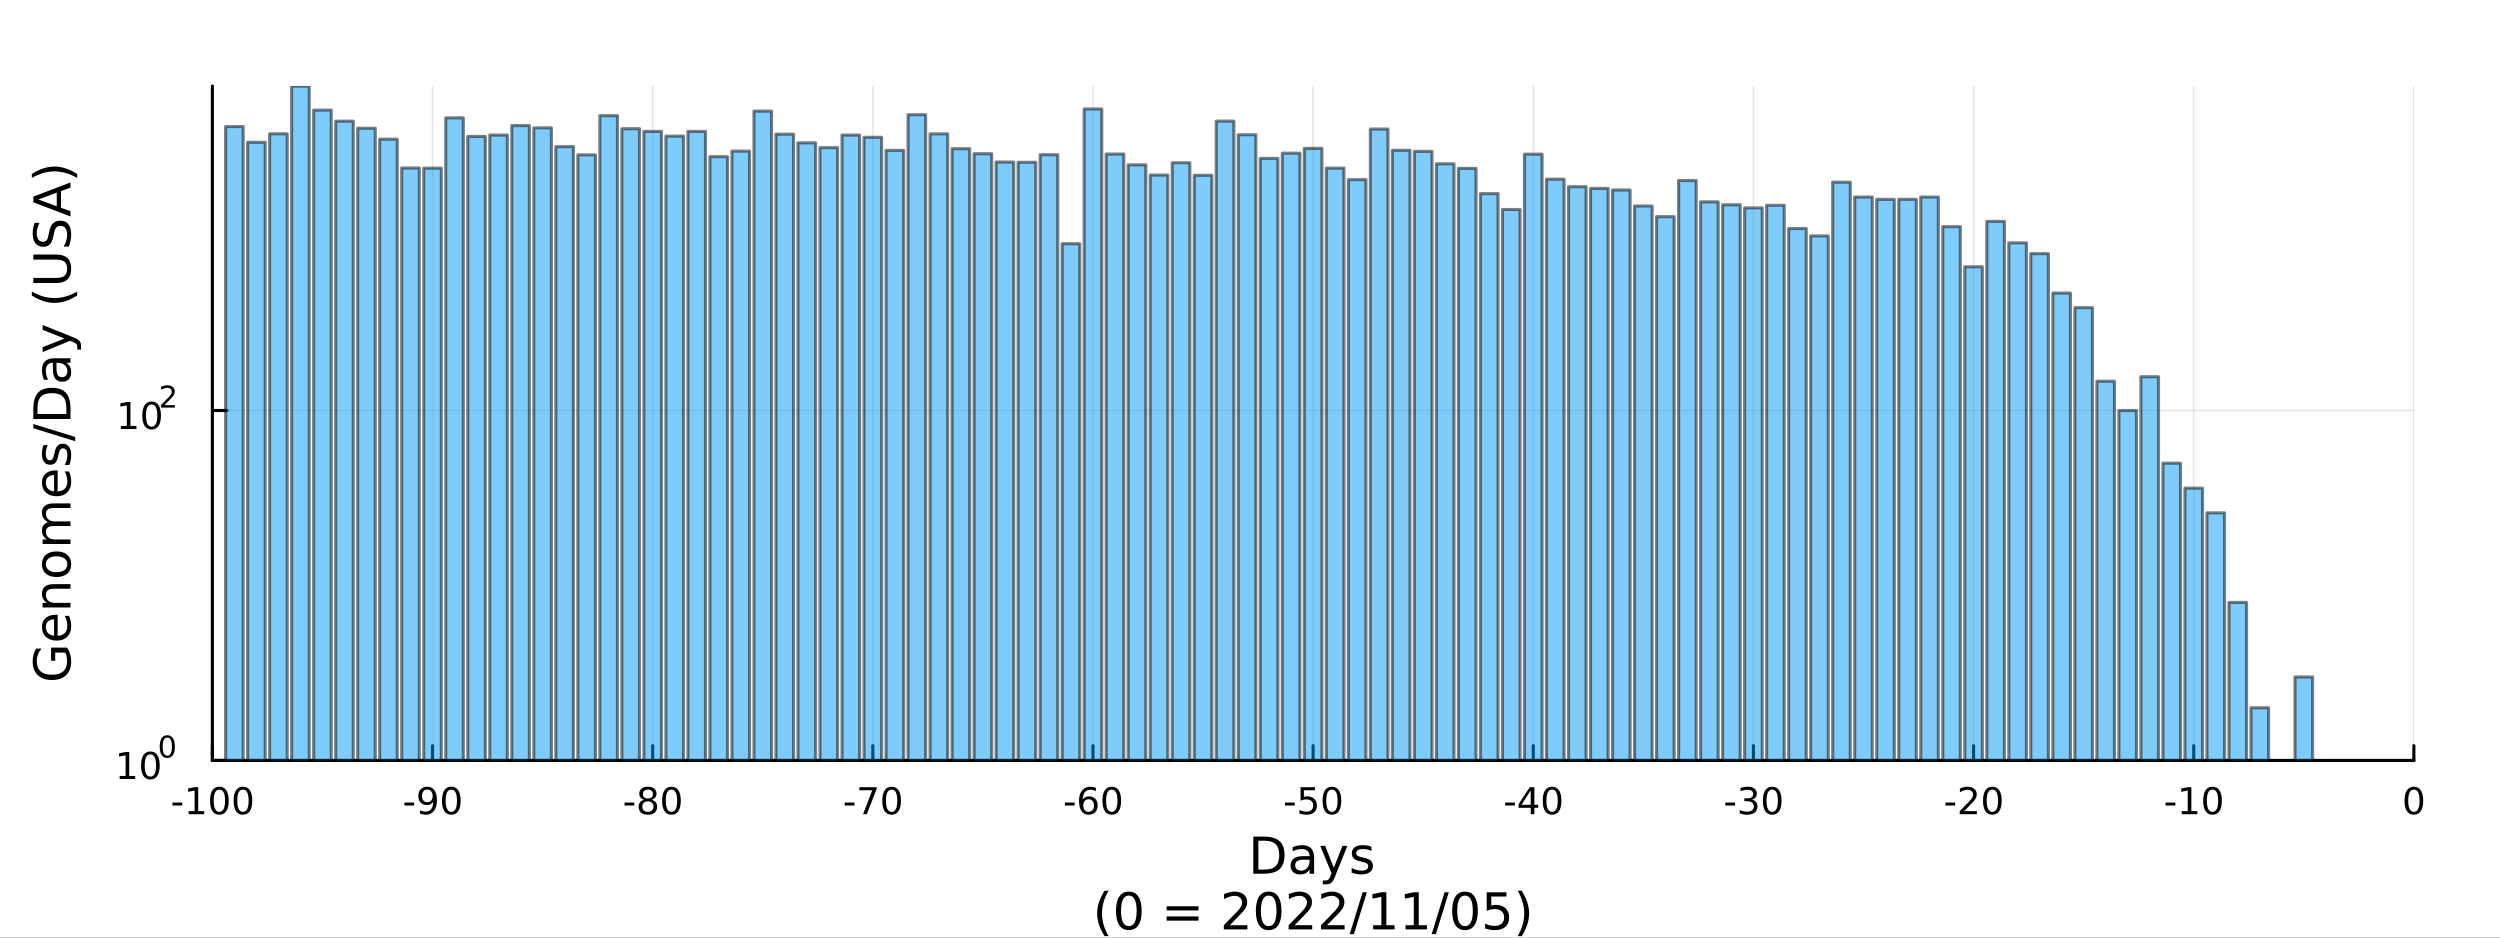 <?xml version="1.0" encoding="utf-8"?>
<svg xmlns="http://www.w3.org/2000/svg" xmlns:xlink="http://www.w3.org/1999/xlink" width="800" height="300" viewBox="0 0 3200 1200">
<rect x="0" y="0" width="3200" height="1200" fill="#333333" stroke="none"/>
<defs>
  <clipPath id="clip610">
    <rect x="0" y="0" width="3200" height="1200"/>
  </clipPath>
</defs>
<path clip-path="url(#clip610)" d="
M0 1200 L3200 1200 L3200 0 L0 0  Z
  " fill="#ffffff" fill-rule="evenodd" fill-opacity="1"/>
<defs>
  <clipPath id="clip611">
    <rect x="640" y="0" width="2241" height="1200"/>
  </clipPath>
</defs>
<path clip-path="url(#clip610)" d="
M271.839 973.368 L3089.76 973.368 L3089.76 110.236 L271.839 110.236  Z
  " fill="#ffffff" fill-rule="evenodd" fill-opacity="1"/>
<defs>
  <clipPath id="clip612">
    <rect x="271" y="110" width="2819" height="864"/>
  </clipPath>
</defs>
<polyline clip-path="url(#clip612)" style="stroke:#000000; stroke-linecap:round; stroke-linejoin:round; stroke-width:2; stroke-opacity:0.1; fill:none" points="
  271.839,973.368 271.839,110.236 
  "/>
<polyline clip-path="url(#clip612)" style="stroke:#000000; stroke-linecap:round; stroke-linejoin:round; stroke-width:2; stroke-opacity:0.1; fill:none" points="
  553.632,973.368 553.632,110.236 
  "/>
<polyline clip-path="url(#clip612)" style="stroke:#000000; stroke-linecap:round; stroke-linejoin:round; stroke-width:2; stroke-opacity:0.1; fill:none" points="
  835.424,973.368 835.424,110.236 
  "/>
<polyline clip-path="url(#clip612)" style="stroke:#000000; stroke-linecap:round; stroke-linejoin:round; stroke-width:2; stroke-opacity:0.1; fill:none" points="
  1117.22,973.368 1117.22,110.236 
  "/>
<polyline clip-path="url(#clip612)" style="stroke:#000000; stroke-linecap:round; stroke-linejoin:round; stroke-width:2; stroke-opacity:0.1; fill:none" points="
  1399.01,973.368 1399.01,110.236 
  "/>
<polyline clip-path="url(#clip612)" style="stroke:#000000; stroke-linecap:round; stroke-linejoin:round; stroke-width:2; stroke-opacity:0.1; fill:none" points="
  1680.8,973.368 1680.8,110.236 
  "/>
<polyline clip-path="url(#clip612)" style="stroke:#000000; stroke-linecap:round; stroke-linejoin:round; stroke-width:2; stroke-opacity:0.1; fill:none" points="
  1962.59,973.368 1962.59,110.236 
  "/>
<polyline clip-path="url(#clip612)" style="stroke:#000000; stroke-linecap:round; stroke-linejoin:round; stroke-width:2; stroke-opacity:0.1; fill:none" points="
  2244.39,973.368 2244.39,110.236 
  "/>
<polyline clip-path="url(#clip612)" style="stroke:#000000; stroke-linecap:round; stroke-linejoin:round; stroke-width:2; stroke-opacity:0.1; fill:none" points="
  2526.18,973.368 2526.18,110.236 
  "/>
<polyline clip-path="url(#clip612)" style="stroke:#000000; stroke-linecap:round; stroke-linejoin:round; stroke-width:2; stroke-opacity:0.1; fill:none" points="
  2807.97,973.368 2807.97,110.236 
  "/>
<polyline clip-path="url(#clip612)" style="stroke:#000000; stroke-linecap:round; stroke-linejoin:round; stroke-width:2; stroke-opacity:0.1; fill:none" points="
  3089.76,973.368 3089.76,110.236 
  "/>
<polyline clip-path="url(#clip610)" style="stroke:#000000; stroke-linecap:round; stroke-linejoin:round; stroke-width:4; stroke-opacity:1; fill:none" points="
  271.839,973.368 3089.76,973.368 
  "/>
<polyline clip-path="url(#clip610)" style="stroke:#000000; stroke-linecap:round; stroke-linejoin:round; stroke-width:4; stroke-opacity:1; fill:none" points="
  271.839,973.368 271.839,954.47 
  "/>
<polyline clip-path="url(#clip610)" style="stroke:#000000; stroke-linecap:round; stroke-linejoin:round; stroke-width:4; stroke-opacity:1; fill:none" points="
  553.632,973.368 553.632,954.47 
  "/>
<polyline clip-path="url(#clip610)" style="stroke:#000000; stroke-linecap:round; stroke-linejoin:round; stroke-width:4; stroke-opacity:1; fill:none" points="
  835.424,973.368 835.424,954.47 
  "/>
<polyline clip-path="url(#clip610)" style="stroke:#000000; stroke-linecap:round; stroke-linejoin:round; stroke-width:4; stroke-opacity:1; fill:none" points="
  1117.22,973.368 1117.22,954.47 
  "/>
<polyline clip-path="url(#clip610)" style="stroke:#000000; stroke-linecap:round; stroke-linejoin:round; stroke-width:4; stroke-opacity:1; fill:none" points="
  1399.01,973.368 1399.01,954.47 
  "/>
<polyline clip-path="url(#clip610)" style="stroke:#000000; stroke-linecap:round; stroke-linejoin:round; stroke-width:4; stroke-opacity:1; fill:none" points="
  1680.8,973.368 1680.8,954.47 
  "/>
<polyline clip-path="url(#clip610)" style="stroke:#000000; stroke-linecap:round; stroke-linejoin:round; stroke-width:4; stroke-opacity:1; fill:none" points="
  1962.59,973.368 1962.59,954.47 
  "/>
<polyline clip-path="url(#clip610)" style="stroke:#000000; stroke-linecap:round; stroke-linejoin:round; stroke-width:4; stroke-opacity:1; fill:none" points="
  2244.39,973.368 2244.39,954.47 
  "/>
<polyline clip-path="url(#clip610)" style="stroke:#000000; stroke-linecap:round; stroke-linejoin:round; stroke-width:4; stroke-opacity:1; fill:none" points="
  2526.18,973.368 2526.18,954.47 
  "/>
<polyline clip-path="url(#clip610)" style="stroke:#000000; stroke-linecap:round; stroke-linejoin:round; stroke-width:4; stroke-opacity:1; fill:none" points="
  2807.97,973.368 2807.97,954.47 
  "/>
<polyline clip-path="url(#clip610)" style="stroke:#000000; stroke-linecap:round; stroke-linejoin:round; stroke-width:4; stroke-opacity:1; fill:none" points="
  3089.76,973.368 3089.76,954.47 
  "/>
<path clip-path="url(#clip610)" d="M220.775 1027.28 L233.251 1027.28 L233.251 1031.08 L220.775 1031.08 L220.775 1027.28 Z" fill="#000000" fill-rule="evenodd" fill-opacity="1" /><path clip-path="url(#clip610)" d="M241.446 1038.23 L249.085 1038.23 L249.085 1011.87 L240.775 1013.53 L240.775 1009.27 L249.038 1007.61 L253.714 1007.61 L253.714 1038.23 L261.353 1038.23 L261.353 1042.17 L241.446 1042.17 L241.446 1038.23 Z" fill="#000000" fill-rule="evenodd" fill-opacity="1" /><path clip-path="url(#clip610)" d="M280.798 1010.69 Q277.186 1010.69 275.358 1014.25 Q273.552 1017.79 273.552 1024.92 Q273.552 1032.03 275.358 1035.59 Q277.186 1039.14 280.798 1039.14 Q284.432 1039.14 286.237 1035.59 Q288.066 1032.03 288.066 1024.92 Q288.066 1017.79 286.237 1014.25 Q284.432 1010.69 280.798 1010.69 M280.798 1006.98 Q286.608 1006.98 289.663 1011.59 Q292.742 1016.17 292.742 1024.92 Q292.742 1033.65 289.663 1038.26 Q286.608 1042.84 280.798 1042.84 Q274.987 1042.84 271.909 1038.26 Q268.853 1033.65 268.853 1024.92 Q268.853 1016.17 271.909 1011.59 Q274.987 1006.98 280.798 1006.98 Z" fill="#000000" fill-rule="evenodd" fill-opacity="1" /><path clip-path="url(#clip610)" d="M310.959 1010.69 Q307.348 1010.69 305.52 1014.25 Q303.714 1017.79 303.714 1024.92 Q303.714 1032.03 305.52 1035.59 Q307.348 1039.14 310.959 1039.14 Q314.594 1039.14 316.399 1035.59 Q318.228 1032.03 318.228 1024.92 Q318.228 1017.79 316.399 1014.25 Q314.594 1010.69 310.959 1010.69 M310.959 1006.98 Q316.77 1006.98 319.825 1011.59 Q322.904 1016.17 322.904 1024.92 Q322.904 1033.65 319.825 1038.26 Q316.77 1042.84 310.959 1042.84 Q305.149 1042.84 302.071 1038.26 Q299.015 1033.65 299.015 1024.92 Q299.015 1016.17 302.071 1011.59 Q305.149 1006.98 310.959 1006.98 Z" fill="#000000" fill-rule="evenodd" fill-opacity="1" /><path clip-path="url(#clip610)" d="M517.648 1027.28 L530.125 1027.28 L530.125 1031.08 L517.648 1031.08 L517.648 1027.28 Z" fill="#000000" fill-rule="evenodd" fill-opacity="1" /><path clip-path="url(#clip610)" d="M537.648 1041.45 L537.648 1037.19 Q539.407 1038.02 541.213 1038.46 Q543.018 1038.9 544.754 1038.9 Q549.384 1038.9 551.815 1035.8 Q554.268 1032.68 554.615 1026.33 Q553.273 1028.33 551.213 1029.39 Q549.153 1030.45 546.653 1030.45 Q541.467 1030.45 538.435 1027.33 Q535.426 1024.18 535.426 1018.74 Q535.426 1013.42 538.574 1010.2 Q541.722 1006.98 546.953 1006.98 Q552.949 1006.98 556.097 1011.59 Q559.268 1016.17 559.268 1024.92 Q559.268 1033.09 555.379 1037.98 Q551.514 1042.84 544.963 1042.84 Q543.203 1042.84 541.398 1042.49 Q539.592 1042.14 537.648 1041.45 M546.953 1026.8 Q550.102 1026.8 551.93 1024.64 Q553.782 1022.49 553.782 1018.74 Q553.782 1015.02 551.93 1012.86 Q550.102 1010.69 546.953 1010.69 Q543.805 1010.69 541.953 1012.86 Q540.125 1015.02 540.125 1018.74 Q540.125 1022.49 541.953 1024.64 Q543.805 1026.8 546.953 1026.8 Z" fill="#000000" fill-rule="evenodd" fill-opacity="1" /><path clip-path="url(#clip610)" d="M577.671 1010.69 Q574.06 1010.69 572.231 1014.25 Q570.426 1017.79 570.426 1024.92 Q570.426 1032.03 572.231 1035.59 Q574.06 1039.14 577.671 1039.14 Q581.305 1039.14 583.111 1035.59 Q584.939 1032.03 584.939 1024.92 Q584.939 1017.79 583.111 1014.25 Q581.305 1010.69 577.671 1010.69 M577.671 1006.98 Q583.481 1006.98 586.537 1011.59 Q589.615 1016.17 589.615 1024.92 Q589.615 1033.65 586.537 1038.26 Q583.481 1042.84 577.671 1042.84 Q571.861 1042.84 568.782 1038.26 Q565.727 1033.65 565.727 1024.92 Q565.727 1016.17 568.782 1011.59 Q571.861 1006.98 577.671 1006.98 Z" fill="#000000" fill-rule="evenodd" fill-opacity="1" /><path clip-path="url(#clip610)" d="M799.441 1027.28 L811.917 1027.28 L811.917 1031.08 L799.441 1031.08 L799.441 1027.28 Z" fill="#000000" fill-rule="evenodd" fill-opacity="1" /><path clip-path="url(#clip610)" d="M829.301 1025.76 Q825.968 1025.76 824.047 1027.54 Q822.149 1029.32 822.149 1032.45 Q822.149 1035.57 824.047 1037.35 Q825.968 1039.14 829.301 1039.14 Q832.635 1039.14 834.556 1037.35 Q836.477 1035.55 836.477 1032.45 Q836.477 1029.32 834.556 1027.54 Q832.658 1025.76 829.301 1025.76 M824.626 1023.77 Q821.616 1023.02 819.927 1020.96 Q818.26 1018.9 818.26 1015.94 Q818.26 1011.8 821.2 1009.39 Q824.163 1006.98 829.301 1006.98 Q834.463 1006.98 837.403 1009.39 Q840.343 1011.8 840.343 1015.94 Q840.343 1018.9 838.653 1020.96 Q836.987 1023.02 834.001 1023.77 Q837.38 1024.55 839.255 1026.84 Q841.153 1029.14 841.153 1032.45 Q841.153 1037.47 838.075 1040.15 Q835.019 1042.84 829.301 1042.84 Q823.584 1042.84 820.505 1040.15 Q817.45 1037.47 817.45 1032.45 Q817.45 1029.14 819.348 1026.84 Q821.246 1024.55 824.626 1023.77 M822.913 1016.38 Q822.913 1019.07 824.579 1020.57 Q826.269 1022.08 829.301 1022.08 Q832.311 1022.08 834.001 1020.57 Q835.713 1019.07 835.713 1016.38 Q835.713 1013.7 834.001 1012.19 Q832.311 1010.69 829.301 1010.69 Q826.269 1010.69 824.579 1012.19 Q822.913 1013.7 822.913 1016.38 Z" fill="#000000" fill-rule="evenodd" fill-opacity="1" /><path clip-path="url(#clip610)" d="M859.463 1010.69 Q855.852 1010.69 854.024 1014.25 Q852.218 1017.79 852.218 1024.92 Q852.218 1032.03 854.024 1035.59 Q855.852 1039.14 859.463 1039.14 Q863.098 1039.14 864.903 1035.59 Q866.732 1032.03 866.732 1024.92 Q866.732 1017.79 864.903 1014.25 Q863.098 1010.69 859.463 1010.69 M859.463 1006.98 Q865.274 1006.98 868.329 1011.59 Q871.408 1016.17 871.408 1024.92 Q871.408 1033.65 868.329 1038.26 Q865.274 1042.84 859.463 1042.84 Q853.653 1042.84 850.575 1038.26 Q847.519 1033.65 847.519 1024.92 Q847.519 1016.17 850.575 1011.59 Q853.653 1006.98 859.463 1006.98 Z" fill="#000000" fill-rule="evenodd" fill-opacity="1" /><path clip-path="url(#clip610)" d="M1081.23 1027.28 L1093.71 1027.28 L1093.71 1031.08 L1081.23 1031.08 L1081.23 1027.28 Z" fill="#000000" fill-rule="evenodd" fill-opacity="1" /><path clip-path="url(#clip610)" d="M1099.91 1007.61 L1122.14 1007.61 L1122.14 1009.6 L1109.59 1042.17 L1104.71 1042.17 L1116.51 1011.54 L1099.91 1011.54 L1099.91 1007.61 Z" fill="#000000" fill-rule="evenodd" fill-opacity="1" /><path clip-path="url(#clip610)" d="M1141.26 1010.69 Q1137.64 1010.69 1135.82 1014.25 Q1134.01 1017.79 1134.01 1024.92 Q1134.01 1032.03 1135.82 1035.59 Q1137.64 1039.14 1141.26 1039.14 Q1144.89 1039.14 1146.7 1035.59 Q1148.52 1032.03 1148.52 1024.92 Q1148.52 1017.79 1146.7 1014.25 Q1144.89 1010.69 1141.26 1010.69 M1141.26 1006.98 Q1147.07 1006.98 1150.12 1011.59 Q1153.2 1016.17 1153.2 1024.92 Q1153.2 1033.65 1150.12 1038.26 Q1147.07 1042.84 1141.26 1042.84 Q1135.45 1042.84 1132.37 1038.26 Q1129.31 1033.65 1129.31 1024.92 Q1129.31 1016.17 1132.37 1011.59 Q1135.45 1006.98 1141.26 1006.98 Z" fill="#000000" fill-rule="evenodd" fill-opacity="1" /><path clip-path="url(#clip610)" d="M1363.03 1027.28 L1375.5 1027.28 L1375.5 1031.08 L1363.03 1031.08 L1363.03 1027.28 Z" fill="#000000" fill-rule="evenodd" fill-opacity="1" /><path clip-path="url(#clip610)" d="M1393.47 1023.02 Q1390.32 1023.02 1388.47 1025.18 Q1386.64 1027.33 1386.64 1031.08 Q1386.64 1034.81 1388.47 1036.98 Q1390.32 1039.14 1393.47 1039.14 Q1396.61 1039.14 1398.44 1036.98 Q1400.29 1034.81 1400.29 1031.08 Q1400.29 1027.33 1398.44 1025.18 Q1396.61 1023.02 1393.47 1023.02 M1402.75 1008.37 L1402.75 1012.63 Q1400.99 1011.8 1399.18 1011.36 Q1397.4 1010.92 1395.64 1010.92 Q1391.01 1010.92 1388.56 1014.04 Q1386.13 1017.17 1385.78 1023.49 Q1387.15 1021.47 1389.21 1020.41 Q1391.27 1019.32 1393.74 1019.32 Q1398.95 1019.32 1401.96 1022.49 Q1404.99 1025.64 1404.99 1031.08 Q1404.99 1036.4 1401.84 1039.62 Q1398.7 1042.84 1393.47 1042.84 Q1387.47 1042.84 1384.3 1038.26 Q1381.13 1033.65 1381.13 1024.92 Q1381.13 1016.73 1385.02 1011.87 Q1388.9 1006.98 1395.46 1006.98 Q1397.22 1006.98 1399 1007.33 Q1400.8 1007.68 1402.75 1008.37 Z" fill="#000000" fill-rule="evenodd" fill-opacity="1" /><path clip-path="url(#clip610)" d="M1423.05 1010.69 Q1419.44 1010.69 1417.61 1014.25 Q1415.8 1017.79 1415.8 1024.92 Q1415.8 1032.03 1417.61 1035.59 Q1419.44 1039.14 1423.05 1039.14 Q1426.68 1039.14 1428.49 1035.59 Q1430.32 1032.03 1430.32 1024.92 Q1430.32 1017.79 1428.49 1014.25 Q1426.68 1010.69 1423.05 1010.69 M1423.05 1006.98 Q1428.86 1006.98 1431.91 1011.59 Q1434.99 1016.17 1434.99 1024.92 Q1434.99 1033.65 1431.91 1038.26 Q1428.86 1042.84 1423.05 1042.84 Q1417.24 1042.84 1414.16 1038.26 Q1411.1 1033.65 1411.1 1024.92 Q1411.1 1016.17 1414.16 1011.59 Q1417.24 1006.98 1423.05 1006.98 Z" fill="#000000" fill-rule="evenodd" fill-opacity="1" /><path clip-path="url(#clip610)" d="M1644.82 1027.28 L1657.29 1027.28 L1657.29 1031.08 L1644.82 1031.08 L1644.82 1027.28 Z" fill="#000000" fill-rule="evenodd" fill-opacity="1" /><path clip-path="url(#clip610)" d="M1664.73 1007.61 L1683.08 1007.61 L1683.08 1011.54 L1669.01 1011.54 L1669.01 1020.02 Q1670.03 1019.67 1671.04 1019.51 Q1672.06 1019.32 1673.08 1019.32 Q1678.87 1019.32 1682.25 1022.49 Q1685.63 1025.66 1685.63 1031.08 Q1685.63 1036.66 1682.16 1039.76 Q1678.68 1042.84 1672.36 1042.84 Q1670.19 1042.84 1667.92 1042.47 Q1665.67 1042.1 1663.27 1041.36 L1663.27 1036.66 Q1665.35 1037.79 1667.57 1038.35 Q1669.79 1038.9 1672.27 1038.9 Q1676.28 1038.9 1678.61 1036.8 Q1680.95 1034.69 1680.95 1031.08 Q1680.95 1027.47 1678.61 1025.36 Q1676.28 1023.26 1672.27 1023.26 Q1670.4 1023.26 1668.52 1023.67 Q1666.67 1024.09 1664.73 1024.97 L1664.73 1007.61 Z" fill="#000000" fill-rule="evenodd" fill-opacity="1" /><path clip-path="url(#clip610)" d="M1704.84 1010.69 Q1701.23 1010.69 1699.4 1014.25 Q1697.6 1017.79 1697.6 1024.92 Q1697.6 1032.03 1699.4 1035.59 Q1701.23 1039.14 1704.84 1039.14 Q1708.47 1039.14 1710.28 1035.59 Q1712.11 1032.03 1712.11 1024.92 Q1712.11 1017.79 1710.28 1014.25 Q1708.47 1010.69 1704.84 1010.69 M1704.84 1006.98 Q1710.65 1006.98 1713.71 1011.59 Q1716.79 1016.17 1716.79 1024.92 Q1716.79 1033.65 1713.71 1038.26 Q1710.65 1042.84 1704.84 1042.84 Q1699.03 1042.84 1695.95 1038.26 Q1692.9 1033.65 1692.9 1024.92 Q1692.9 1016.17 1695.95 1011.59 Q1699.03 1006.98 1704.84 1006.98 Z" fill="#000000" fill-rule="evenodd" fill-opacity="1" /><path clip-path="url(#clip610)" d="M1926.61 1027.28 L1939.09 1027.28 L1939.09 1031.08 L1926.61 1031.08 L1926.61 1027.28 Z" fill="#000000" fill-rule="evenodd" fill-opacity="1" /><path clip-path="url(#clip610)" d="M1959.32 1011.68 L1947.51 1030.13 L1959.32 1030.13 L1959.32 1011.68 M1958.09 1007.61 L1963.97 1007.61 L1963.97 1030.13 L1968.9 1030.13 L1968.9 1034.02 L1963.97 1034.02 L1963.97 1042.17 L1959.32 1042.17 L1959.32 1034.02 L1943.72 1034.02 L1943.72 1029.51 L1958.09 1007.61 Z" fill="#000000" fill-rule="evenodd" fill-opacity="1" /><path clip-path="url(#clip610)" d="M1986.63 1010.69 Q1983.02 1010.69 1981.19 1014.25 Q1979.39 1017.79 1979.39 1024.92 Q1979.39 1032.03 1981.19 1035.59 Q1983.02 1039.14 1986.63 1039.14 Q1990.27 1039.14 1992.07 1035.59 Q1993.9 1032.03 1993.9 1024.92 Q1993.9 1017.79 1992.07 1014.25 Q1990.27 1010.69 1986.63 1010.69 M1986.63 1006.98 Q1992.44 1006.98 1995.5 1011.59 Q1998.58 1016.17 1998.58 1024.92 Q1998.58 1033.65 1995.5 1038.26 Q1992.44 1042.84 1986.63 1042.84 Q1980.82 1042.84 1977.74 1038.26 Q1974.69 1033.65 1974.69 1024.92 Q1974.69 1016.17 1977.74 1011.59 Q1980.82 1006.98 1986.63 1006.98 Z" fill="#000000" fill-rule="evenodd" fill-opacity="1" /><path clip-path="url(#clip610)" d="M2208.4 1027.28 L2220.88 1027.28 L2220.88 1031.08 L2208.4 1031.08 L2208.4 1027.28 Z" fill="#000000" fill-rule="evenodd" fill-opacity="1" /><path clip-path="url(#clip610)" d="M2242.43 1023.53 Q2245.79 1024.25 2247.66 1026.52 Q2249.56 1028.79 2249.56 1032.12 Q2249.56 1037.24 2246.04 1040.04 Q2242.52 1042.84 2236.04 1042.84 Q2233.87 1042.84 2231.55 1042.4 Q2229.26 1041.98 2226.81 1041.13 L2226.81 1036.61 Q2228.75 1037.75 2231.06 1038.33 Q2233.38 1038.9 2235.9 1038.9 Q2240.3 1038.9 2242.59 1037.17 Q2244.91 1035.43 2244.91 1032.12 Q2244.91 1029.07 2242.75 1027.35 Q2240.62 1025.62 2236.81 1025.62 L2232.78 1025.62 L2232.78 1021.77 L2236.99 1021.77 Q2240.44 1021.77 2242.27 1020.41 Q2244.1 1019.02 2244.1 1016.43 Q2244.1 1013.77 2242.2 1012.35 Q2240.32 1010.92 2236.81 1010.92 Q2234.88 1010.92 2232.69 1011.33 Q2230.49 1011.75 2227.85 1012.63 L2227.85 1008.46 Q2230.51 1007.72 2232.82 1007.35 Q2235.16 1006.98 2237.22 1006.98 Q2242.55 1006.98 2245.65 1009.41 Q2248.75 1011.82 2248.75 1015.94 Q2248.75 1018.81 2247.11 1020.8 Q2245.46 1022.77 2242.43 1023.53 Z" fill="#000000" fill-rule="evenodd" fill-opacity="1" /><path clip-path="url(#clip610)" d="M2268.43 1010.69 Q2264.81 1010.69 2262.99 1014.25 Q2261.18 1017.79 2261.18 1024.92 Q2261.18 1032.03 2262.99 1035.59 Q2264.81 1039.14 2268.43 1039.14 Q2272.06 1039.14 2273.87 1035.59 Q2275.69 1032.03 2275.69 1024.92 Q2275.69 1017.79 2273.87 1014.25 Q2272.06 1010.69 2268.43 1010.69 M2268.43 1006.98 Q2274.24 1006.98 2277.29 1011.59 Q2280.37 1016.17 2280.37 1024.92 Q2280.37 1033.65 2277.29 1038.26 Q2274.24 1042.84 2268.43 1042.84 Q2262.62 1042.84 2259.54 1038.26 Q2256.48 1033.65 2256.48 1024.92 Q2256.48 1016.17 2259.54 1011.59 Q2262.62 1006.98 2268.43 1006.98 Z" fill="#000000" fill-rule="evenodd" fill-opacity="1" /><path clip-path="url(#clip610)" d="M2490.2 1027.28 L2502.67 1027.28 L2502.67 1031.08 L2490.2 1031.08 L2490.2 1027.28 Z" fill="#000000" fill-rule="evenodd" fill-opacity="1" /><path clip-path="url(#clip610)" d="M2514.08 1038.23 L2530.4 1038.23 L2530.4 1042.17 L2508.46 1042.17 L2508.46 1038.23 Q2511.12 1035.48 2515.7 1030.85 Q2520.31 1026.2 2521.49 1024.85 Q2523.74 1022.33 2524.62 1020.59 Q2525.52 1018.83 2525.52 1017.14 Q2525.52 1014.39 2523.57 1012.65 Q2521.65 1010.92 2518.55 1010.92 Q2516.35 1010.92 2513.9 1011.68 Q2511.47 1012.45 2508.69 1014 L2508.69 1009.27 Q2511.51 1008.14 2513.97 1007.56 Q2516.42 1006.98 2518.46 1006.98 Q2523.83 1006.98 2527.02 1009.67 Q2530.22 1012.35 2530.22 1016.84 Q2530.22 1018.97 2529.41 1020.89 Q2528.62 1022.79 2526.51 1025.39 Q2525.94 1026.06 2522.83 1029.27 Q2519.73 1032.47 2514.08 1038.23 Z" fill="#000000" fill-rule="evenodd" fill-opacity="1" /><path clip-path="url(#clip610)" d="M2550.22 1010.69 Q2546.61 1010.69 2544.78 1014.25 Q2542.97 1017.79 2542.97 1024.92 Q2542.97 1032.03 2544.78 1035.59 Q2546.61 1039.14 2550.22 1039.14 Q2553.85 1039.14 2555.66 1035.59 Q2557.49 1032.03 2557.49 1024.92 Q2557.49 1017.79 2555.66 1014.25 Q2553.85 1010.69 2550.22 1010.69 M2550.22 1006.98 Q2556.03 1006.98 2559.08 1011.59 Q2562.16 1016.17 2562.16 1024.92 Q2562.16 1033.65 2559.08 1038.26 Q2556.03 1042.84 2550.22 1042.84 Q2544.41 1042.84 2541.33 1038.26 Q2538.27 1033.65 2538.27 1024.92 Q2538.27 1016.17 2541.33 1011.59 Q2544.41 1006.98 2550.22 1006.98 Z" fill="#000000" fill-rule="evenodd" fill-opacity="1" /><path clip-path="url(#clip610)" d="M2771.99 1027.28 L2784.46 1027.28 L2784.46 1031.08 L2771.99 1031.08 L2771.99 1027.28 Z" fill="#000000" fill-rule="evenodd" fill-opacity="1" /><path clip-path="url(#clip610)" d="M2792.66 1038.23 L2800.3 1038.23 L2800.3 1011.87 L2791.99 1013.53 L2791.99 1009.27 L2800.25 1007.61 L2804.93 1007.61 L2804.93 1038.23 L2812.57 1038.23 L2812.57 1042.17 L2792.66 1042.17 L2792.66 1038.23 Z" fill="#000000" fill-rule="evenodd" fill-opacity="1" /><path clip-path="url(#clip610)" d="M2832.01 1010.69 Q2828.4 1010.69 2826.57 1014.25 Q2824.77 1017.79 2824.77 1024.92 Q2824.77 1032.03 2826.57 1035.59 Q2828.4 1039.14 2832.01 1039.14 Q2835.64 1039.14 2837.45 1035.59 Q2839.28 1032.03 2839.28 1024.92 Q2839.28 1017.79 2837.45 1014.25 Q2835.64 1010.69 2832.01 1010.69 M2832.01 1006.98 Q2837.82 1006.98 2840.88 1011.59 Q2843.95 1016.17 2843.95 1024.92 Q2843.95 1033.65 2840.88 1038.26 Q2837.82 1042.84 2832.01 1042.84 Q2826.2 1042.84 2823.12 1038.26 Q2820.07 1033.65 2820.07 1024.92 Q2820.07 1016.17 2823.12 1011.59 Q2826.2 1006.98 2832.01 1006.98 Z" fill="#000000" fill-rule="evenodd" fill-opacity="1" /><path clip-path="url(#clip610)" d="M3089.76 1010.69 Q3086.15 1010.69 3084.32 1014.25 Q3082.52 1017.79 3082.52 1024.92 Q3082.52 1032.03 3084.32 1035.59 Q3086.15 1039.14 3089.76 1039.14 Q3093.4 1039.14 3095.2 1035.59 Q3097.03 1032.03 3097.03 1024.92 Q3097.03 1017.79 3095.2 1014.25 Q3093.4 1010.69 3089.76 1010.69 M3089.76 1006.98 Q3095.57 1006.98 3098.63 1011.59 Q3101.71 1016.17 3101.71 1024.92 Q3101.71 1033.65 3098.63 1038.26 Q3095.57 1042.84 3089.76 1042.84 Q3083.95 1042.84 3080.87 1038.26 Q3077.82 1033.65 3077.82 1024.92 Q3077.82 1016.17 3080.87 1011.59 Q3083.95 1006.98 3089.76 1006.98 Z" fill="#000000" fill-rule="evenodd" fill-opacity="1" /><path clip-path="url(#clip610)" d="M1610.68 1076.12 L1610.68 1113.07 L1618.45 1113.07 Q1628.28 1113.07 1632.84 1108.61 Q1637.42 1104.16 1637.42 1094.54 Q1637.42 1085 1632.84 1080.57 Q1628.28 1076.12 1618.45 1076.12 L1610.68 1076.12 M1604.25 1070.83 L1617.46 1070.83 Q1631.28 1070.83 1637.74 1076.59 Q1644.2 1082.32 1644.2 1094.54 Q1644.2 1106.83 1637.71 1112.59 Q1631.21 1118.35 1617.46 1118.35 L1604.25 1118.35 L1604.25 1070.83 Z" fill="#000000" fill-rule="evenodd" fill-opacity="1" /><path clip-path="url(#clip610)" d="M1670.39 1100.43 Q1663.3 1100.43 1660.56 1102.06 Q1657.82 1103.68 1657.82 1107.59 Q1657.82 1110.71 1659.86 1112.56 Q1661.93 1114.37 1665.46 1114.37 Q1670.33 1114.37 1673.26 1110.94 Q1676.22 1107.47 1676.22 1101.74 L1676.22 1100.43 L1670.39 1100.43 M1682.07 1098.01 L1682.07 1118.35 L1676.22 1118.35 L1676.22 1112.94 Q1674.21 1116.19 1671.22 1117.75 Q1668.23 1119.27 1663.9 1119.27 Q1658.43 1119.27 1655.18 1116.22 Q1651.96 1113.13 1651.96 1107.98 Q1651.96 1101.96 1655.98 1098.9 Q1660.02 1095.85 1668.01 1095.85 L1676.22 1095.85 L1676.22 1095.28 Q1676.22 1091.23 1673.54 1089.04 Q1670.9 1086.81 1666.1 1086.81 Q1663.04 1086.81 1660.14 1087.54 Q1657.25 1088.27 1654.57 1089.74 L1654.57 1084.33 Q1657.79 1083.09 1660.81 1082.48 Q1663.84 1081.84 1666.7 1081.84 Q1674.44 1081.84 1678.26 1085.85 Q1682.07 1089.87 1682.07 1098.01 Z" fill="#000000" fill-rule="evenodd" fill-opacity="1" /><path clip-path="url(#clip610)" d="M1708.97 1121.66 Q1706.49 1128.03 1704.13 1129.97 Q1701.78 1131.91 1697.83 1131.91 L1693.15 1131.91 L1693.15 1127.01 L1696.59 1127.01 Q1699.01 1127.01 1700.34 1125.86 Q1701.68 1124.72 1703.3 1120.45 L1704.35 1117.78 L1689.94 1082.7 L1696.14 1082.7 L1707.28 1110.59 L1718.42 1082.7 L1724.63 1082.7 L1708.97 1121.66 Z" fill="#000000" fill-rule="evenodd" fill-opacity="1" /><path clip-path="url(#clip610)" d="M1755.44 1083.75 L1755.44 1089.29 Q1752.96 1088.02 1750.28 1087.38 Q1747.61 1086.75 1744.75 1086.75 Q1740.38 1086.75 1738.19 1088.08 Q1736.02 1089.42 1736.02 1092.09 Q1736.02 1094.13 1737.58 1095.31 Q1739.14 1096.45 1743.85 1097.5 L1745.86 1097.95 Q1752.1 1099.29 1754.71 1101.74 Q1757.35 1104.16 1757.35 1108.52 Q1757.35 1113.48 1753.4 1116.38 Q1749.49 1119.27 1742.61 1119.27 Q1739.75 1119.27 1736.63 1118.7 Q1733.54 1118.16 1730.1 1117.05 L1730.1 1111 Q1733.35 1112.69 1736.5 1113.55 Q1739.65 1114.37 1742.74 1114.37 Q1746.88 1114.37 1749.11 1112.97 Q1751.33 1111.54 1751.33 1108.96 Q1751.33 1106.58 1749.71 1105.3 Q1748.12 1104.03 1742.68 1102.85 L1740.64 1102.37 Q1735.2 1101.23 1732.78 1098.87 Q1730.36 1096.49 1730.36 1092.35 Q1730.36 1087.32 1733.92 1084.58 Q1737.49 1081.84 1744.04 1081.84 Q1747.29 1081.84 1750.16 1082.32 Q1753.02 1082.8 1755.44 1083.75 Z" fill="#000000" fill-rule="evenodd" fill-opacity="1" /><path clip-path="url(#clip610)" d="M1418.96 1140.17 Q1414.7 1147.49 1412.63 1154.65 Q1410.56 1161.81 1410.56 1169.17 Q1410.56 1176.52 1412.63 1183.74 Q1414.73 1190.94 1418.96 1198.23 L1413.87 1198.23 Q1409.1 1190.75 1406.71 1183.52 Q1404.35 1176.3 1404.35 1169.17 Q1404.35 1162.07 1406.71 1154.87 Q1409.07 1147.68 1413.87 1140.17 L1418.96 1140.17 Z" fill="#000000" fill-rule="evenodd" fill-opacity="1" /><path clip-path="url(#clip610)" d="M1444.9 1146.34 Q1439.94 1146.34 1437.42 1151.25 Q1434.94 1156.12 1434.94 1165.92 Q1434.94 1175.69 1437.42 1180.59 Q1439.94 1185.46 1444.9 1185.46 Q1449.9 1185.46 1452.38 1180.59 Q1454.9 1175.69 1454.9 1165.92 Q1454.9 1156.12 1452.38 1151.25 Q1449.9 1146.34 1444.9 1146.34 M1444.9 1141.25 Q1452.89 1141.25 1457.09 1147.59 Q1461.33 1153.89 1461.33 1165.92 Q1461.33 1177.92 1457.09 1184.25 Q1452.89 1190.55 1444.9 1190.55 Q1436.92 1190.55 1432.68 1184.25 Q1428.48 1177.92 1428.48 1165.92 Q1428.48 1153.89 1432.68 1147.59 Q1436.92 1141.25 1444.9 1141.25 Z" fill="#000000" fill-rule="evenodd" fill-opacity="1" /><path clip-path="url(#clip610)" d="M1493.28 1160.03 L1534.09 1160.03 L1534.09 1165.38 L1493.28 1165.38 L1493.28 1160.03 M1493.28 1173.02 L1534.09 1173.02 L1534.09 1178.43 L1493.28 1178.43 L1493.28 1173.02 Z" fill="#000000" fill-rule="evenodd" fill-opacity="1" /><path clip-path="url(#clip610)" d="M1574.22 1184.22 L1596.66 1184.22 L1596.66 1189.63 L1566.49 1189.63 L1566.49 1184.22 Q1570.15 1180.43 1576.45 1174.07 Q1582.79 1167.67 1584.41 1165.82 Q1587.5 1162.35 1588.71 1159.97 Q1589.95 1157.55 1589.95 1155.23 Q1589.95 1151.44 1587.27 1149.05 Q1584.63 1146.66 1580.37 1146.66 Q1577.34 1146.66 1573.97 1147.71 Q1570.63 1148.76 1566.81 1150.9 L1566.81 1144.4 Q1570.69 1142.84 1574.06 1142.05 Q1577.44 1141.25 1580.24 1141.25 Q1587.62 1141.25 1592.02 1144.94 Q1596.41 1148.64 1596.41 1154.81 Q1596.41 1157.74 1595.29 1160.38 Q1594.21 1162.99 1591.32 1166.56 Q1590.52 1167.48 1586.25 1171.9 Q1581.99 1176.3 1574.22 1184.22 Z" fill="#000000" fill-rule="evenodd" fill-opacity="1" /><path clip-path="url(#clip610)" d="M1623.91 1146.34 Q1618.94 1146.34 1616.43 1151.25 Q1613.95 1156.12 1613.95 1165.92 Q1613.95 1175.69 1616.43 1180.59 Q1618.94 1185.46 1623.91 1185.46 Q1628.91 1185.46 1631.39 1180.59 Q1633.9 1175.69 1633.9 1165.92 Q1633.9 1156.12 1631.39 1151.25 Q1628.91 1146.34 1623.91 1146.34 M1623.91 1141.25 Q1631.9 1141.25 1636.1 1147.59 Q1640.33 1153.89 1640.33 1165.92 Q1640.33 1177.92 1636.1 1184.25 Q1631.9 1190.55 1623.91 1190.55 Q1615.92 1190.55 1611.69 1184.25 Q1607.48 1177.92 1607.48 1165.92 Q1607.48 1153.89 1611.69 1147.59 Q1615.92 1141.25 1623.91 1141.25 Z" fill="#000000" fill-rule="evenodd" fill-opacity="1" /><path clip-path="url(#clip610)" d="M1657.17 1184.22 L1679.61 1184.22 L1679.61 1189.63 L1649.43 1189.63 L1649.43 1184.22 Q1653.09 1180.43 1659.4 1174.07 Q1665.73 1167.67 1667.35 1165.82 Q1670.44 1162.35 1671.65 1159.97 Q1672.89 1157.55 1672.89 1155.23 Q1672.89 1151.44 1670.22 1149.05 Q1667.58 1146.66 1663.31 1146.66 Q1660.29 1146.66 1656.91 1147.71 Q1653.57 1148.76 1649.75 1150.9 L1649.75 1144.4 Q1653.64 1142.84 1657.01 1142.05 Q1660.38 1141.25 1663.18 1141.25 Q1670.57 1141.25 1674.96 1144.94 Q1679.35 1148.64 1679.35 1154.81 Q1679.35 1157.74 1678.24 1160.38 Q1677.16 1162.99 1674.26 1166.56 Q1673.47 1167.48 1669.2 1171.9 Q1664.93 1176.3 1657.17 1184.22 Z" fill="#000000" fill-rule="evenodd" fill-opacity="1" /><path clip-path="url(#clip610)" d="M1698.64 1184.22 L1721.08 1184.22 L1721.08 1189.63 L1690.91 1189.63 L1690.91 1184.22 Q1694.57 1180.43 1700.87 1174.07 Q1707.2 1167.67 1708.83 1165.82 Q1711.91 1162.35 1713.12 1159.97 Q1714.36 1157.55 1714.36 1155.23 Q1714.36 1151.44 1711.69 1149.05 Q1709.05 1146.66 1704.78 1146.66 Q1701.76 1146.66 1698.39 1147.71 Q1695.04 1148.76 1691.23 1150.9 L1691.23 1144.4 Q1695.11 1142.84 1698.48 1142.05 Q1701.86 1141.25 1704.66 1141.25 Q1712.04 1141.25 1716.43 1144.94 Q1720.83 1148.64 1720.83 1154.81 Q1720.83 1157.74 1719.71 1160.38 Q1718.63 1162.99 1715.73 1166.56 Q1714.94 1167.48 1710.67 1171.9 Q1706.41 1176.3 1698.64 1184.22 Z" fill="#000000" fill-rule="evenodd" fill-opacity="1" /><path clip-path="url(#clip610)" d="M1744.16 1142.11 L1749.57 1142.11 L1733.02 1195.68 L1727.61 1195.68 L1744.16 1142.11 Z" fill="#000000" fill-rule="evenodd" fill-opacity="1" /><path clip-path="url(#clip610)" d="M1757.65 1184.22 L1768.15 1184.22 L1768.15 1147.97 L1756.73 1150.26 L1756.73 1144.4 L1768.09 1142.11 L1774.52 1142.11 L1774.52 1184.22 L1785.02 1184.22 L1785.02 1189.63 L1757.65 1189.63 L1757.65 1184.22 Z" fill="#000000" fill-rule="evenodd" fill-opacity="1" /><path clip-path="url(#clip610)" d="M1799.12 1184.22 L1809.63 1184.22 L1809.63 1147.97 L1798.2 1150.26 L1798.2 1144.4 L1809.56 1142.11 L1815.99 1142.11 L1815.99 1184.22 L1826.5 1184.22 L1826.5 1189.63 L1799.12 1189.63 L1799.12 1184.22 Z" fill="#000000" fill-rule="evenodd" fill-opacity="1" /><path clip-path="url(#clip610)" d="M1849.06 1142.11 L1854.47 1142.11 L1837.92 1195.68 L1832.51 1195.68 L1849.06 1142.11 Z" fill="#000000" fill-rule="evenodd" fill-opacity="1" /><path clip-path="url(#clip610)" d="M1875.19 1146.34 Q1870.23 1146.34 1867.71 1151.25 Q1865.23 1156.12 1865.23 1165.92 Q1865.23 1175.69 1867.71 1180.59 Q1870.23 1185.46 1875.19 1185.46 Q1880.19 1185.46 1882.67 1180.59 Q1885.19 1175.69 1885.19 1165.92 Q1885.19 1156.12 1882.67 1151.25 Q1880.19 1146.34 1875.19 1146.34 M1875.19 1141.25 Q1883.18 1141.25 1887.38 1147.59 Q1891.62 1153.89 1891.62 1165.92 Q1891.62 1177.92 1887.38 1184.25 Q1883.18 1190.55 1875.19 1190.55 Q1867.21 1190.55 1862.97 1184.25 Q1858.77 1177.92 1858.77 1165.92 Q1858.77 1153.89 1862.97 1147.59 Q1867.21 1141.25 1875.19 1141.25 Z" fill="#000000" fill-rule="evenodd" fill-opacity="1" /><path clip-path="url(#clip610)" d="M1902.98 1142.11 L1928.22 1142.11 L1928.22 1147.52 L1908.87 1147.52 L1908.87 1159.17 Q1910.27 1158.69 1911.67 1158.47 Q1913.07 1158.22 1914.47 1158.22 Q1922.43 1158.22 1927.07 1162.58 Q1931.72 1166.94 1931.72 1174.39 Q1931.72 1182.06 1926.95 1186.32 Q1922.17 1190.55 1913.48 1190.55 Q1910.49 1190.55 1907.37 1190.05 Q1904.29 1189.54 1900.98 1188.52 L1900.98 1182.06 Q1903.84 1183.62 1906.9 1184.38 Q1909.95 1185.14 1913.36 1185.14 Q1918.86 1185.14 1922.08 1182.25 Q1925.29 1179.35 1925.29 1174.39 Q1925.29 1169.42 1922.08 1166.52 Q1918.86 1163.63 1913.36 1163.63 Q1910.78 1163.63 1908.2 1164.2 Q1905.65 1164.77 1902.98 1165.98 L1902.98 1142.11 Z" fill="#000000" fill-rule="evenodd" fill-opacity="1" /><path clip-path="url(#clip610)" d="M1942.64 1140.17 L1947.73 1140.17 Q1952.51 1147.68 1954.86 1154.87 Q1957.25 1162.07 1957.25 1169.17 Q1957.25 1176.3 1954.86 1183.52 Q1952.51 1190.75 1947.73 1198.23 L1942.64 1198.23 Q1946.87 1190.94 1948.94 1183.74 Q1951.04 1176.52 1951.04 1169.17 Q1951.04 1161.81 1948.94 1154.65 Q1946.87 1147.49 1942.64 1140.17 Z" fill="#000000" fill-rule="evenodd" fill-opacity="1" /><polyline clip-path="url(#clip612)" style="stroke:#000000; stroke-linecap:round; stroke-linejoin:round; stroke-width:2; stroke-opacity:0.1; fill:none" points="
  271.839,973.368 3089.76,973.368 
  "/>
<polyline clip-path="url(#clip612)" style="stroke:#000000; stroke-linecap:round; stroke-linejoin:round; stroke-width:2; stroke-opacity:0.1; fill:none" points="
  271.839,525.432 3089.76,525.432 
  "/>
<polyline clip-path="url(#clip610)" style="stroke:#000000; stroke-linecap:round; stroke-linejoin:round; stroke-width:4; stroke-opacity:1; fill:none" points="
  271.839,973.368 271.839,110.236 
  "/>
<polyline clip-path="url(#clip610)" style="stroke:#000000; stroke-linecap:round; stroke-linejoin:round; stroke-width:4; stroke-opacity:1; fill:none" points="
  271.839,973.368 290.737,973.368 
  "/>
<polyline clip-path="url(#clip610)" style="stroke:#000000; stroke-linecap:round; stroke-linejoin:round; stroke-width:4; stroke-opacity:1; fill:none" points="
  271.839,525.432 290.737,525.432 
  "/>
<path clip-path="url(#clip610)" d="M153.134 993.16 L160.772 993.16 L160.772 966.795 L152.462 968.461 L152.462 964.202 L160.726 962.535 L165.402 962.535 L165.402 993.16 L173.041 993.16 L173.041 997.095 L153.134 997.095 L153.134 993.16 Z" fill="#000000" fill-rule="evenodd" fill-opacity="1" /><path clip-path="url(#clip610)" d="M192.485 965.614 Q188.874 965.614 187.045 969.179 Q185.24 972.72 185.24 979.85 Q185.24 986.956 187.045 990.521 Q188.874 994.063 192.485 994.063 Q196.119 994.063 197.925 990.521 Q199.754 986.956 199.754 979.85 Q199.754 972.72 197.925 969.179 Q196.119 965.614 192.485 965.614 M192.485 961.91 Q198.295 961.91 201.351 966.517 Q204.43 971.1 204.43 979.85 Q204.43 988.577 201.351 993.183 Q198.295 997.767 192.485 997.767 Q186.675 997.767 183.596 993.183 Q180.541 988.577 180.541 979.85 Q180.541 971.1 183.596 966.517 Q186.675 961.91 192.485 961.91 Z" fill="#000000" fill-rule="evenodd" fill-opacity="1" /><path clip-path="url(#clip610)" d="M214.134 944.106 Q211.2 944.106 209.715 947.003 Q208.248 949.88 208.248 955.673 Q208.248 961.447 209.715 964.344 Q211.2 967.221 214.134 967.221 Q217.087 967.221 218.554 964.344 Q220.04 961.447 220.04 955.673 Q220.04 949.88 218.554 947.003 Q217.087 944.106 214.134 944.106 M214.134 941.097 Q218.855 941.097 221.338 944.84 Q223.839 948.564 223.839 955.673 Q223.839 962.764 221.338 966.506 Q218.855 970.23 214.134 970.23 Q209.414 970.23 206.912 966.506 Q204.43 962.764 204.43 955.673 Q204.43 948.564 206.912 944.84 Q209.414 941.097 214.134 941.097 Z" fill="#000000" fill-rule="evenodd" fill-opacity="1" /><path clip-path="url(#clip610)" d="M154.713 545.225 L162.352 545.225 L162.352 518.859 L154.042 520.526 L154.042 516.266 L162.306 514.6 L166.982 514.6 L166.982 545.225 L174.621 545.225 L174.621 549.16 L154.713 549.16 L154.713 545.225 Z" fill="#000000" fill-rule="evenodd" fill-opacity="1" /><path clip-path="url(#clip610)" d="M194.065 517.678 Q190.454 517.678 188.625 521.243 Q186.82 524.785 186.82 531.914 Q186.82 539.021 188.625 542.586 Q190.454 546.127 194.065 546.127 Q197.699 546.127 199.505 542.586 Q201.334 539.021 201.334 531.914 Q201.334 524.785 199.505 521.243 Q197.699 517.678 194.065 517.678 M194.065 513.975 Q199.875 513.975 202.931 518.581 Q206.009 523.165 206.009 531.914 Q206.009 540.641 202.931 545.248 Q199.875 549.831 194.065 549.831 Q188.255 549.831 185.176 545.248 Q182.121 540.641 182.121 531.914 Q182.121 523.165 185.176 518.581 Q188.255 513.975 194.065 513.975 Z" fill="#000000" fill-rule="evenodd" fill-opacity="1" /><path clip-path="url(#clip610)" d="M210.58 518.552 L223.839 518.552 L223.839 521.749 L206.009 521.749 L206.009 518.552 Q208.172 516.314 211.896 512.552 Q215.639 508.772 216.598 507.681 Q218.423 505.631 219.137 504.221 Q219.871 502.791 219.871 501.418 Q219.871 499.18 218.291 497.769 Q216.73 496.359 214.21 496.359 Q212.423 496.359 210.429 496.98 Q208.454 497.6 206.198 498.86 L206.198 495.024 Q208.492 494.102 210.486 493.632 Q212.479 493.162 214.134 493.162 Q218.498 493.162 221.093 495.343 Q223.689 497.525 223.689 501.174 Q223.689 502.904 223.03 504.465 Q222.391 506.007 220.68 508.114 Q220.209 508.659 217.689 511.273 Q215.169 513.869 210.58 518.552 Z" fill="#000000" fill-rule="evenodd" fill-opacity="1" /><path clip-path="url(#clip610)" d="M83.427 835.293 L70.664 835.293 L70.664 845.796 L65.38 845.796 L65.38 828.927 L85.782 828.927 Q88.424 832.651 89.793 837.139 Q91.129 841.627 91.129 846.719 Q91.129 857.859 84.636 864.161 Q78.111 870.432 66.494 870.432 Q54.845 870.432 48.352 864.161 Q41.827 857.859 41.827 846.719 Q41.827 842.072 42.973 837.903 Q44.119 833.701 46.347 830.168 L53.19 830.168 Q50.166 833.733 48.638 837.744 Q47.11 841.754 47.11 846.178 Q47.11 854.899 51.98 859.292 Q56.85 863.652 66.494 863.652 Q76.106 863.652 80.976 859.292 Q85.846 854.899 85.846 846.178 Q85.846 842.773 85.273 840.099 Q84.668 837.425 83.427 835.293 Z" fill="#000000" fill-rule="evenodd" fill-opacity="1" /><path clip-path="url(#clip610)" d="M70.918 786.945 L73.783 786.945 L73.783 813.872 Q79.83 813.49 83.013 810.244 Q86.164 806.965 86.164 801.141 Q86.164 797.767 85.337 794.616 Q84.509 791.433 82.854 788.314 L88.392 788.314 Q89.729 791.465 90.429 794.775 Q91.129 798.085 91.129 801.491 Q91.129 810.021 86.164 815.018 Q81.199 819.983 72.732 819.983 Q63.98 819.983 58.855 815.273 Q53.699 810.53 53.699 802.509 Q53.699 795.316 58.346 791.147 Q62.961 786.945 70.918 786.945 M69.2 792.802 Q64.393 792.865 61.529 795.507 Q58.664 798.117 58.664 802.446 Q58.664 807.347 61.433 810.307 Q64.202 813.236 69.231 813.681 L69.2 792.802 Z" fill="#000000" fill-rule="evenodd" fill-opacity="1" /><path clip-path="url(#clip610)" d="M68.69 747.701 L90.206 747.701 L90.206 753.557 L68.881 753.557 Q63.82 753.557 61.306 755.531 Q58.791 757.504 58.791 761.451 Q58.791 766.193 61.815 768.93 Q64.839 771.668 70.059 771.668 L90.206 771.668 L90.206 777.556 L54.558 777.556 L54.558 771.668 L60.096 771.668 Q56.882 769.567 55.29 766.734 Q53.699 763.87 53.699 760.146 Q53.699 754.003 57.518 750.852 Q61.306 747.701 68.69 747.701 Z" fill="#000000" fill-rule="evenodd" fill-opacity="1" /><path clip-path="url(#clip610)" d="M58.664 722.206 Q58.664 726.917 62.356 729.654 Q66.017 732.391 72.414 732.391 Q78.812 732.391 82.504 729.686 Q86.164 726.949 86.164 722.206 Q86.164 717.527 82.472 714.79 Q78.78 712.053 72.414 712.053 Q66.08 712.053 62.388 714.79 Q58.664 717.527 58.664 722.206 M53.699 722.206 Q53.699 714.567 58.664 710.207 Q63.63 705.846 72.414 705.846 Q81.167 705.846 86.164 710.207 Q91.129 714.567 91.129 722.206 Q91.129 729.877 86.164 734.237 Q81.167 738.566 72.414 738.566 Q63.63 738.566 58.664 734.237 Q53.699 729.877 53.699 722.206 Z" fill="#000000" fill-rule="evenodd" fill-opacity="1" /><path clip-path="url(#clip610)" d="M61.401 668.384 Q57.455 666.188 55.577 663.132 Q53.699 660.077 53.699 655.939 Q53.699 650.369 57.614 647.345 Q61.497 644.322 68.69 644.322 L90.206 644.322 L90.206 650.21 L68.881 650.21 Q63.757 650.21 61.274 652.024 Q58.791 653.838 58.791 657.562 Q58.791 662.114 61.815 664.756 Q64.839 667.397 70.059 667.397 L90.206 667.397 L90.206 673.286 L68.881 673.286 Q63.725 673.286 61.274 675.1 Q58.791 676.914 58.791 680.702 Q58.791 685.19 61.847 687.831 Q64.871 690.473 70.059 690.473 L90.206 690.473 L90.206 696.361 L54.558 696.361 L54.558 690.473 L60.096 690.473 Q56.818 688.468 55.259 685.667 Q53.699 682.866 53.699 679.015 Q53.699 675.132 55.672 672.426 Q57.646 669.689 61.401 668.384 Z" fill="#000000" fill-rule="evenodd" fill-opacity="1" /><path clip-path="url(#clip610)" d="M70.918 602.149 L73.783 602.149 L73.783 629.076 Q79.83 628.694 83.013 625.447 Q86.164 622.169 86.164 616.344 Q86.164 612.971 85.337 609.82 Q84.509 606.637 82.854 603.517 L88.392 603.517 Q89.729 606.669 90.429 609.979 Q91.129 613.289 91.129 616.695 Q91.129 625.225 86.164 630.222 Q81.199 635.187 72.732 635.187 Q63.98 635.187 58.855 630.476 Q53.699 625.734 53.699 617.713 Q53.699 610.52 58.346 606.35 Q62.961 602.149 70.918 602.149 M69.2 608.005 Q64.393 608.069 61.529 610.711 Q58.664 613.321 58.664 617.649 Q58.664 622.551 61.433 625.511 Q64.202 628.439 69.231 628.885 L69.2 608.005 Z" fill="#000000" fill-rule="evenodd" fill-opacity="1" /><path clip-path="url(#clip610)" d="M55.609 569.811 L61.147 569.811 Q59.874 572.294 59.237 574.967 Q58.601 577.641 58.601 580.505 Q58.601 584.866 59.937 587.062 Q61.274 589.226 63.948 589.226 Q65.985 589.226 67.162 587.667 Q68.308 586.107 69.359 581.397 L69.804 579.391 Q71.141 573.153 73.592 570.543 Q76.011 567.901 80.371 567.901 Q85.337 567.901 88.233 571.848 Q91.129 575.763 91.129 582.638 Q91.129 585.503 90.556 588.622 Q90.015 591.709 88.901 595.147 L82.854 595.147 Q84.541 591.9 85.4 588.749 Q86.228 585.598 86.228 582.511 Q86.228 578.373 84.827 576.145 Q83.395 573.917 80.817 573.917 Q78.43 573.917 77.157 575.54 Q75.883 577.132 74.706 582.574 L74.228 584.611 Q73.082 590.054 70.727 592.473 Q68.34 594.892 64.202 594.892 Q59.173 594.892 56.436 591.327 Q53.699 587.762 53.699 581.206 Q53.699 577.959 54.176 575.095 Q54.654 572.23 55.609 569.811 Z" fill="#000000" fill-rule="evenodd" fill-opacity="1" /><path clip-path="url(#clip610)" d="M42.686 548.168 L42.686 542.757 L96.254 559.308 L96.254 564.719 L42.686 548.168 Z" fill="#000000" fill-rule="evenodd" fill-opacity="1" /><path clip-path="url(#clip610)" d="M47.97 529.93 L84.923 529.93 L84.923 522.164 Q84.923 512.329 80.467 507.777 Q76.011 503.194 66.398 503.194 Q56.85 503.194 52.426 507.777 Q47.97 512.329 47.97 522.164 L47.97 529.93 M42.686 536.359 L42.686 523.15 Q42.686 509.337 48.447 502.876 Q54.176 496.414 66.398 496.414 Q78.684 496.414 84.445 502.908 Q90.206 509.401 90.206 523.15 L90.206 536.359 L42.686 536.359 Z" fill="#000000" fill-rule="evenodd" fill-opacity="1" /><path clip-path="url(#clip610)" d="M72.287 470.22 Q72.287 477.317 73.91 480.055 Q75.533 482.792 79.448 482.792 Q82.567 482.792 84.413 480.755 Q86.228 478.686 86.228 475.153 Q86.228 470.283 82.79 467.355 Q79.321 464.395 73.592 464.395 L72.287 464.395 L72.287 470.22 M69.868 458.539 L90.206 458.539 L90.206 464.395 L84.795 464.395 Q88.042 466.4 89.602 469.392 Q91.129 472.384 91.129 476.713 Q91.129 482.187 88.074 485.434 Q84.986 488.648 79.83 488.648 Q73.815 488.648 70.759 484.638 Q67.704 480.596 67.704 472.607 L67.704 464.395 L67.131 464.395 Q63.088 464.395 60.892 467.069 Q58.664 469.71 58.664 474.516 Q58.664 477.572 59.396 480.468 Q60.128 483.365 61.592 486.038 L56.182 486.038 Q54.94 482.824 54.336 479.8 Q53.699 476.776 53.699 473.912 Q53.699 466.177 57.709 462.358 Q61.72 458.539 69.868 458.539 Z" fill="#000000" fill-rule="evenodd" fill-opacity="1" /><path clip-path="url(#clip610)" d="M93.516 431.643 Q99.882 434.126 101.824 436.481 Q103.765 438.837 103.765 442.783 L103.765 447.462 L98.864 447.462 L98.864 444.025 Q98.864 441.606 97.718 440.269 Q96.572 438.932 92.307 437.309 L89.633 436.259 L54.558 450.677 L54.558 444.47 L82.44 433.33 L54.558 422.19 L54.558 415.984 L93.516 431.643 Z" fill="#000000" fill-rule="evenodd" fill-opacity="1" /><path clip-path="url(#clip610)" d="M40.745 373.111 Q48.065 377.376 55.227 379.445 Q62.388 381.513 69.74 381.513 Q77.093 381.513 84.318 379.445 Q91.511 377.344 98.8 373.111 L98.8 378.203 Q91.32 382.978 84.095 385.365 Q76.87 387.72 69.74 387.72 Q62.643 387.72 55.45 385.365 Q48.256 383.009 40.745 378.203 L40.745 373.111 Z" fill="#000000" fill-rule="evenodd" fill-opacity="1" /><path clip-path="url(#clip610)" d="M42.686 362.225 L42.686 355.764 L71.555 355.764 Q79.194 355.764 82.567 352.995 Q85.909 350.226 85.909 344.019 Q85.909 337.845 82.567 335.076 Q79.194 332.307 71.555 332.307 L42.686 332.307 L42.686 325.845 L72.35 325.845 Q81.644 325.845 86.387 330.461 Q91.129 335.044 91.129 344.019 Q91.129 353.027 86.387 357.642 Q81.644 362.225 72.35 362.225 L42.686 362.225 Z" fill="#000000" fill-rule="evenodd" fill-opacity="1" /><path clip-path="url(#clip610)" d="M44.246 285.296 L50.516 285.296 Q48.766 288.956 47.906 292.203 Q47.047 295.449 47.047 298.473 Q47.047 303.725 49.084 306.589 Q51.121 309.422 54.877 309.422 Q58.028 309.422 59.651 307.544 Q61.242 305.634 62.229 300.351 L63.025 296.468 Q64.393 289.274 67.863 285.869 Q71.3 282.431 77.093 282.431 Q84 282.431 87.564 287.078 Q91.129 291.693 91.129 300.637 Q91.129 304.011 90.365 307.83 Q89.602 311.618 88.106 315.692 L81.485 315.692 Q83.681 311.777 84.795 308.021 Q85.909 304.266 85.909 300.637 Q85.909 295.131 83.745 292.139 Q81.581 289.147 77.57 289.147 Q74.069 289.147 72.096 291.311 Q70.123 293.444 69.136 298.346 L68.372 302.26 Q66.94 309.454 63.884 312.668 Q60.828 315.883 55.386 315.883 Q49.084 315.883 45.455 311.459 Q41.827 307.003 41.827 299.205 Q41.827 295.863 42.432 292.394 Q43.036 288.924 44.246 285.296 Z" fill="#000000" fill-rule="evenodd" fill-opacity="1" /><path clip-path="url(#clip610)" d="M49.02 255.313 L72.669 264.034 L72.669 246.56 L49.02 255.313 M42.686 258.942 L42.686 251.653 L90.206 233.543 L90.206 240.227 L78.016 244.555 L78.016 265.976 L90.206 270.305 L90.206 277.084 L42.686 258.942 Z" fill="#000000" fill-rule="evenodd" fill-opacity="1" /><path clip-path="url(#clip610)" d="M40.745 227.782 L40.745 222.689 Q48.256 217.915 55.45 215.56 Q62.643 213.172 69.74 213.172 Q76.87 213.172 84.095 215.56 Q91.32 217.915 98.8 222.689 L98.8 227.782 Q91.511 223.548 84.318 221.48 Q77.093 219.379 69.74 219.379 Q62.388 219.379 55.227 221.48 Q48.065 223.548 40.745 227.782 Z" fill="#000000" fill-rule="evenodd" fill-opacity="1" /><path clip-path="url(#clip612)" d="
M288.747 162.039 L288.747 973.368 L311.29 973.368 L311.29 162.039 L288.747 162.039 L288.747 162.039  Z
  " fill="#009af9" fill-rule="evenodd" fill-opacity="0.5"/>
<polyline clip-path="url(#clip612)" style="stroke:#000000; stroke-linecap:round; stroke-linejoin:round; stroke-width:4; stroke-opacity:0.5; fill:none" points="
  288.747,162.039 288.747,973.368 311.29,973.368 311.29,162.039 288.747,162.039 
  "/>
<path clip-path="url(#clip612)" d="
M316.926 182.173 L316.926 973.368 L339.469 973.368 L339.469 182.173 L316.926 182.173 L316.926 182.173  Z
  " fill="#009af9" fill-rule="evenodd" fill-opacity="0.5"/>
<polyline clip-path="url(#clip612)" style="stroke:#000000; stroke-linecap:round; stroke-linejoin:round; stroke-width:4; stroke-opacity:0.5; fill:none" points="
  316.926,182.173 316.926,973.368 339.469,973.368 339.469,182.173 316.926,182.173 
  "/>
<path clip-path="url(#clip612)" d="
M345.105 171.254 L345.105 973.368 L367.649 973.368 L367.649 171.254 L345.105 171.254 L345.105 171.254  Z
  " fill="#009af9" fill-rule="evenodd" fill-opacity="0.5"/>
<polyline clip-path="url(#clip612)" style="stroke:#000000; stroke-linecap:round; stroke-linejoin:round; stroke-width:4; stroke-opacity:0.5; fill:none" points="
  345.105,171.254 345.105,973.368 367.649,973.368 367.649,171.254 345.105,171.254 
  "/>
<path clip-path="url(#clip612)" d="
M373.285 110.236 L373.285 973.368 L395.828 973.368 L395.828 110.236 L373.285 110.236 L373.285 110.236  Z
  " fill="#009af9" fill-rule="evenodd" fill-opacity="0.5"/>
<polyline clip-path="url(#clip612)" style="stroke:#000000; stroke-linecap:round; stroke-linejoin:round; stroke-width:4; stroke-opacity:0.5; fill:none" points="
  373.285,110.236 373.285,973.368 395.828,973.368 395.828,110.236 373.285,110.236 
  "/>
<path clip-path="url(#clip612)" d="
M401.464 140.916 L401.464 973.368 L424.007 973.368 L424.007 140.916 L401.464 140.916 L401.464 140.916  Z
  " fill="#009af9" fill-rule="evenodd" fill-opacity="0.5"/>
<polyline clip-path="url(#clip612)" style="stroke:#000000; stroke-linecap:round; stroke-linejoin:round; stroke-width:4; stroke-opacity:0.5; fill:none" points="
  401.464,140.916 401.464,973.368 424.007,973.368 424.007,140.916 401.464,140.916 
  "/>
<path clip-path="url(#clip612)" d="
M429.643 155.058 L429.643 973.368 L452.186 973.368 L452.186 155.058 L429.643 155.058 L429.643 155.058  Z
  " fill="#009af9" fill-rule="evenodd" fill-opacity="0.5"/>
<polyline clip-path="url(#clip612)" style="stroke:#000000; stroke-linecap:round; stroke-linejoin:round; stroke-width:4; stroke-opacity:0.5; fill:none" points="
  429.643,155.058 429.643,973.368 452.186,973.368 452.186,155.058 429.643,155.058 
  "/>
<path clip-path="url(#clip612)" d="
M457.822 164.126 L457.822 973.368 L480.366 973.368 L480.366 164.126 L457.822 164.126 L457.822 164.126  Z
  " fill="#009af9" fill-rule="evenodd" fill-opacity="0.5"/>
<polyline clip-path="url(#clip612)" style="stroke:#000000; stroke-linecap:round; stroke-linejoin:round; stroke-width:4; stroke-opacity:0.5; fill:none" points="
  457.822,164.126 457.822,973.368 480.366,973.368 480.366,164.126 457.822,164.126 
  "/>
<path clip-path="url(#clip612)" d="
M486.001 178.149 L486.001 973.368 L508.545 973.368 L508.545 178.149 L486.001 178.149 L486.001 178.149  Z
  " fill="#009af9" fill-rule="evenodd" fill-opacity="0.5"/>
<polyline clip-path="url(#clip612)" style="stroke:#000000; stroke-linecap:round; stroke-linejoin:round; stroke-width:4; stroke-opacity:0.5; fill:none" points="
  486.001,178.149 486.001,973.368 508.545,973.368 508.545,178.149 486.001,178.149 
  "/>
<path clip-path="url(#clip612)" d="
M514.181 214.981 L514.181 973.368 L536.724 973.368 L536.724 214.981 L514.181 214.981 L514.181 214.981  Z
  " fill="#009af9" fill-rule="evenodd" fill-opacity="0.5"/>
<polyline clip-path="url(#clip612)" style="stroke:#000000; stroke-linecap:round; stroke-linejoin:round; stroke-width:4; stroke-opacity:0.5; fill:none" points="
  514.181,214.981 514.181,973.368 536.724,973.368 536.724,214.981 514.181,214.981 
  "/>
<path clip-path="url(#clip612)" d="
M542.36 215.221 L542.36 973.368 L564.903 973.368 L564.903 215.221 L542.36 215.221 L542.36 215.221  Z
  " fill="#009af9" fill-rule="evenodd" fill-opacity="0.5"/>
<polyline clip-path="url(#clip612)" style="stroke:#000000; stroke-linecap:round; stroke-linejoin:round; stroke-width:4; stroke-opacity:0.5; fill:none" points="
  542.36,215.221 542.36,973.368 564.903,973.368 564.903,215.221 542.36,215.221 
  "/>
<path clip-path="url(#clip612)" d="
M570.539 150.853 L570.539 973.368 L593.083 973.368 L593.083 150.853 L570.539 150.853 L570.539 150.853  Z
  " fill="#009af9" fill-rule="evenodd" fill-opacity="0.5"/>
<polyline clip-path="url(#clip612)" style="stroke:#000000; stroke-linecap:round; stroke-linejoin:round; stroke-width:4; stroke-opacity:0.5; fill:none" points="
  570.539,150.853 570.539,973.368 593.083,973.368 593.083,150.853 570.539,150.853 
  "/>
<path clip-path="url(#clip612)" d="
M598.718 174.653 L598.718 973.368 L621.262 973.368 L621.262 174.653 L598.718 174.653 L598.718 174.653  Z
  " fill="#009af9" fill-rule="evenodd" fill-opacity="0.5"/>
<polyline clip-path="url(#clip612)" style="stroke:#000000; stroke-linecap:round; stroke-linejoin:round; stroke-width:4; stroke-opacity:0.5; fill:none" points="
  598.718,174.653 598.718,973.368 621.262,973.368 621.262,174.653 598.718,174.653 
  "/>
<path clip-path="url(#clip612)" d="
M626.898 172.822 L626.898 973.368 L649.441 973.368 L649.441 172.822 L626.898 172.822 L626.898 172.822  Z
  " fill="#009af9" fill-rule="evenodd" fill-opacity="0.5"/>
<polyline clip-path="url(#clip612)" style="stroke:#000000; stroke-linecap:round; stroke-linejoin:round; stroke-width:4; stroke-opacity:0.5; fill:none" points="
  626.898,172.822 626.898,973.368 649.441,973.368 649.441,172.822 626.898,172.822 
  "/>
<path clip-path="url(#clip612)" d="
M655.077 160.725 L655.077 973.368 L677.62 973.368 L677.62 160.725 L655.077 160.725 L655.077 160.725  Z
  " fill="#009af9" fill-rule="evenodd" fill-opacity="0.5"/>
<polyline clip-path="url(#clip612)" style="stroke:#000000; stroke-linecap:round; stroke-linejoin:round; stroke-width:4; stroke-opacity:0.5; fill:none" points="
  655.077,160.725 655.077,973.368 677.62,973.368 677.62,160.725 655.077,160.725 
  "/>
<path clip-path="url(#clip612)" d="
M683.256 163.582 L683.256 973.368 L705.8 973.368 L705.8 163.582 L683.256 163.582 L683.256 163.582  Z
  " fill="#009af9" fill-rule="evenodd" fill-opacity="0.5"/>
<polyline clip-path="url(#clip612)" style="stroke:#000000; stroke-linecap:round; stroke-linejoin:round; stroke-width:4; stroke-opacity:0.5; fill:none" points="
  683.256,163.582 683.256,973.368 705.8,973.368 705.8,163.582 683.256,163.582 
  "/>
<path clip-path="url(#clip612)" d="
M711.435 187.691 L711.435 973.368 L733.979 973.368 L733.979 187.691 L711.435 187.691 L711.435 187.691  Z
  " fill="#009af9" fill-rule="evenodd" fill-opacity="0.5"/>
<polyline clip-path="url(#clip612)" style="stroke:#000000; stroke-linecap:round; stroke-linejoin:round; stroke-width:4; stroke-opacity:0.5; fill:none" points="
  711.435,187.691 711.435,973.368 733.979,973.368 733.979,187.691 711.435,187.691 
  "/>
<path clip-path="url(#clip612)" d="
M739.615 198.204 L739.615 973.368 L762.158 973.368 L762.158 198.204 L739.615 198.204 L739.615 198.204  Z
  " fill="#009af9" fill-rule="evenodd" fill-opacity="0.5"/>
<polyline clip-path="url(#clip612)" style="stroke:#000000; stroke-linecap:round; stroke-linejoin:round; stroke-width:4; stroke-opacity:0.5; fill:none" points="
  739.615,198.204 739.615,973.368 762.158,973.368 762.158,198.204 739.615,198.204 
  "/>
<path clip-path="url(#clip612)" d="
M767.794 147.981 L767.794 973.368 L790.337 973.368 L790.337 147.981 L767.794 147.981 L767.794 147.981  Z
  " fill="#009af9" fill-rule="evenodd" fill-opacity="0.5"/>
<polyline clip-path="url(#clip612)" style="stroke:#000000; stroke-linecap:round; stroke-linejoin:round; stroke-width:4; stroke-opacity:0.5; fill:none" points="
  767.794,147.981 767.794,973.368 790.337,973.368 790.337,147.981 767.794,147.981 
  "/>
<path clip-path="url(#clip612)" d="
M795.973 164.744 L795.973 973.368 L818.517 973.368 L818.517 164.744 L795.973 164.744 L795.973 164.744  Z
  " fill="#009af9" fill-rule="evenodd" fill-opacity="0.5"/>
<polyline clip-path="url(#clip612)" style="stroke:#000000; stroke-linecap:round; stroke-linejoin:round; stroke-width:4; stroke-opacity:0.5; fill:none" points="
  795.973,164.744 795.973,973.368 818.517,973.368 818.517,164.744 795.973,164.744 
  "/>
<path clip-path="url(#clip612)" d="
M824.152 168.216 L824.152 973.368 L846.696 973.368 L846.696 168.216 L824.152 168.216 L824.152 168.216  Z
  " fill="#009af9" fill-rule="evenodd" fill-opacity="0.5"/>
<polyline clip-path="url(#clip612)" style="stroke:#000000; stroke-linecap:round; stroke-linejoin:round; stroke-width:4; stroke-opacity:0.5; fill:none" points="
  824.152,168.216 824.152,973.368 846.696,973.368 846.696,168.216 824.152,168.216 
  "/>
<path clip-path="url(#clip612)" d="
M852.332 174.205 L852.332 973.368 L874.875 973.368 L874.875 174.205 L852.332 174.205 L852.332 174.205  Z
  " fill="#009af9" fill-rule="evenodd" fill-opacity="0.5"/>
<polyline clip-path="url(#clip612)" style="stroke:#000000; stroke-linecap:round; stroke-linejoin:round; stroke-width:4; stroke-opacity:0.5; fill:none" points="
  852.332,174.205 852.332,973.368 874.875,973.368 874.875,174.205 852.332,174.205 
  "/>
<path clip-path="url(#clip612)" d="
M880.511 168.216 L880.511 973.368 L903.054 973.368 L903.054 168.216 L880.511 168.216 L880.511 168.216  Z
  " fill="#009af9" fill-rule="evenodd" fill-opacity="0.5"/>
<polyline clip-path="url(#clip612)" style="stroke:#000000; stroke-linecap:round; stroke-linejoin:round; stroke-width:4; stroke-opacity:0.5; fill:none" points="
  880.511,168.216 880.511,973.368 903.054,973.368 903.054,168.216 880.511,168.216 
  "/>
<path clip-path="url(#clip612)" d="
M908.69 200.52 L908.69 973.368 L931.234 973.368 L931.234 200.52 L908.69 200.52 L908.69 200.52  Z
  " fill="#009af9" fill-rule="evenodd" fill-opacity="0.5"/>
<polyline clip-path="url(#clip612)" style="stroke:#000000; stroke-linecap:round; stroke-linejoin:round; stroke-width:4; stroke-opacity:0.5; fill:none" points="
  908.69,200.52 908.69,973.368 931.234,973.368 931.234,200.52 908.69,200.52 
  "/>
<path clip-path="url(#clip612)" d="
M936.869 193.412 L936.869 973.368 L959.413 973.368 L959.413 193.412 L936.869 193.412 L936.869 193.412  Z
  " fill="#009af9" fill-rule="evenodd" fill-opacity="0.5"/>
<polyline clip-path="url(#clip612)" style="stroke:#000000; stroke-linecap:round; stroke-linejoin:round; stroke-width:4; stroke-opacity:0.5; fill:none" points="
  936.869,193.412 936.869,973.368 959.413,973.368 959.413,193.412 936.869,193.412 
  "/>
<path clip-path="url(#clip612)" d="
M965.049 142.213 L965.049 973.368 L987.592 973.368 L987.592 142.213 L965.049 142.213 L965.049 142.213  Z
  " fill="#009af9" fill-rule="evenodd" fill-opacity="0.5"/>
<polyline clip-path="url(#clip612)" style="stroke:#000000; stroke-linecap:round; stroke-linejoin:round; stroke-width:4; stroke-opacity:0.5; fill:none" points="
  965.049,142.213 965.049,973.368 987.592,973.368 987.592,142.213 965.049,142.213 
  "/>
<path clip-path="url(#clip612)" d="
M993.228 171.765 L993.228 973.368 L1015.77 973.368 L1015.77 171.765 L993.228 171.765 L993.228 171.765  Z
  " fill="#009af9" fill-rule="evenodd" fill-opacity="0.5"/>
<polyline clip-path="url(#clip612)" style="stroke:#000000; stroke-linecap:round; stroke-linejoin:round; stroke-width:4; stroke-opacity:0.5; fill:none" points="
  993.228,171.765 993.228,973.368 1015.77,973.368 1015.77,171.765 993.228,171.765 
  "/>
<path clip-path="url(#clip612)" d="
M1021.41 182.803 L1021.41 973.368 L1043.95 973.368 L1043.95 182.803 L1021.41 182.803 L1021.41 182.803  Z
  " fill="#009af9" fill-rule="evenodd" fill-opacity="0.5"/>
<polyline clip-path="url(#clip612)" style="stroke:#000000; stroke-linecap:round; stroke-linejoin:round; stroke-width:4; stroke-opacity:0.5; fill:none" points="
  1021.41,182.803 1021.41,973.368 1043.95,973.368 1043.95,182.803 1021.41,182.803 
  "/>
<path clip-path="url(#clip612)" d="
M1049.59 188.937 L1049.59 973.368 L1072.13 973.368 L1072.13 188.937 L1049.59 188.937 L1049.59 188.937  Z
  " fill="#009af9" fill-rule="evenodd" fill-opacity="0.5"/>
<polyline clip-path="url(#clip612)" style="stroke:#000000; stroke-linecap:round; stroke-linejoin:round; stroke-width:4; stroke-opacity:0.5; fill:none" points="
  1049.59,188.937 1049.59,973.368 1072.13,973.368 1072.13,188.937 1049.59,188.937 
  "/>
<path clip-path="url(#clip612)" d="
M1077.77 172.848 L1077.77 973.368 L1100.31 973.368 L1100.31 172.848 L1077.77 172.848 L1077.77 172.848  Z
  " fill="#009af9" fill-rule="evenodd" fill-opacity="0.5"/>
<polyline clip-path="url(#clip612)" style="stroke:#000000; stroke-linecap:round; stroke-linejoin:round; stroke-width:4; stroke-opacity:0.5; fill:none" points="
  1077.77,172.848 1077.77,973.368 1100.31,973.368 1100.31,172.848 1077.77,172.848 
  "/>
<path clip-path="url(#clip612)" d="
M1105.94 175.742 L1105.94 973.368 L1128.49 973.368 L1128.49 175.742 L1105.94 175.742 L1105.94 175.742  Z
  " fill="#009af9" fill-rule="evenodd" fill-opacity="0.5"/>
<polyline clip-path="url(#clip612)" style="stroke:#000000; stroke-linecap:round; stroke-linejoin:round; stroke-width:4; stroke-opacity:0.5; fill:none" points="
  1105.94,175.742 1105.94,973.368 1128.49,973.368 1128.49,175.742 1105.94,175.742 
  "/>
<path clip-path="url(#clip612)" d="
M1134.12 192.424 L1134.12 973.368 L1156.67 973.368 L1156.67 192.424 L1134.12 192.424 L1134.12 192.424  Z
  " fill="#009af9" fill-rule="evenodd" fill-opacity="0.5"/>
<polyline clip-path="url(#clip612)" style="stroke:#000000; stroke-linecap:round; stroke-linejoin:round; stroke-width:4; stroke-opacity:0.5; fill:none" points="
  1134.12,192.424 1134.12,973.368 1156.67,973.368 1156.67,192.424 1134.12,192.424 
  "/>
<path clip-path="url(#clip612)" d="
M1162.3 146.803 L1162.3 973.368 L1184.85 973.368 L1184.85 146.803 L1162.3 146.803 L1162.3 146.803  Z
  " fill="#009af9" fill-rule="evenodd" fill-opacity="0.5"/>
<polyline clip-path="url(#clip612)" style="stroke:#000000; stroke-linecap:round; stroke-linejoin:round; stroke-width:4; stroke-opacity:0.5; fill:none" points="
  1162.3,146.803 1162.3,973.368 1184.85,973.368 1184.85,146.803 1162.3,146.803 
  "/>
<path clip-path="url(#clip612)" d="
M1190.48 171.33 L1190.48 973.368 L1213.03 973.368 L1213.03 171.33 L1190.48 171.33 L1190.48 171.33  Z
  " fill="#009af9" fill-rule="evenodd" fill-opacity="0.5"/>
<polyline clip-path="url(#clip612)" style="stroke:#000000; stroke-linecap:round; stroke-linejoin:round; stroke-width:4; stroke-opacity:0.5; fill:none" points="
  1190.48,171.33 1190.48,973.368 1213.03,973.368 1213.03,171.33 1190.48,171.33 
  "/>
<path clip-path="url(#clip612)" d="
M1218.66 190.292 L1218.66 973.368 L1241.21 973.368 L1241.21 190.292 L1218.66 190.292 L1218.66 190.292  Z
  " fill="#009af9" fill-rule="evenodd" fill-opacity="0.5"/>
<polyline clip-path="url(#clip612)" style="stroke:#000000; stroke-linecap:round; stroke-linejoin:round; stroke-width:4; stroke-opacity:0.5; fill:none" points="
  1218.66,190.292 1218.66,973.368 1241.21,973.368 1241.21,190.292 1218.66,190.292 
  "/>
<path clip-path="url(#clip612)" d="
M1246.84 196.702 L1246.84 973.368 L1269.38 973.368 L1269.38 196.702 L1246.84 196.702 L1246.84 196.702  Z
  " fill="#009af9" fill-rule="evenodd" fill-opacity="0.5"/>
<polyline clip-path="url(#clip612)" style="stroke:#000000; stroke-linecap:round; stroke-linejoin:round; stroke-width:4; stroke-opacity:0.5; fill:none" points="
  1246.84,196.702 1246.84,973.368 1269.38,973.368 1269.38,196.702 1246.84,196.702 
  "/>
<path clip-path="url(#clip612)" d="
M1275.02 207.408 L1275.02 973.368 L1297.56 973.368 L1297.56 207.408 L1275.02 207.408 L1275.02 207.408  Z
  " fill="#009af9" fill-rule="evenodd" fill-opacity="0.5"/>
<polyline clip-path="url(#clip612)" style="stroke:#000000; stroke-linecap:round; stroke-linejoin:round; stroke-width:4; stroke-opacity:0.5; fill:none" points="
  1275.02,207.408 1275.02,973.368 1297.56,973.368 1297.56,207.408 1275.02,207.408 
  "/>
<path clip-path="url(#clip612)" d="
M1303.2 207.704 L1303.2 973.368 L1325.74 973.368 L1325.74 207.704 L1303.2 207.704 L1303.2 207.704  Z
  " fill="#009af9" fill-rule="evenodd" fill-opacity="0.5"/>
<polyline clip-path="url(#clip612)" style="stroke:#000000; stroke-linecap:round; stroke-linejoin:round; stroke-width:4; stroke-opacity:0.5; fill:none" points="
  1303.2,207.704 1303.2,973.368 1325.74,973.368 1325.74,207.704 1303.2,207.704 
  "/>
<path clip-path="url(#clip612)" d="
M1331.38 198.036 L1331.38 973.368 L1353.92 973.368 L1353.92 198.036 L1331.38 198.036 L1331.38 198.036  Z
  " fill="#009af9" fill-rule="evenodd" fill-opacity="0.5"/>
<polyline clip-path="url(#clip612)" style="stroke:#000000; stroke-linecap:round; stroke-linejoin:round; stroke-width:4; stroke-opacity:0.5; fill:none" points="
  1331.38,198.036 1331.38,973.368 1353.92,973.368 1353.92,198.036 1331.38,198.036 
  "/>
<path clip-path="url(#clip612)" d="
M1359.56 311.929 L1359.56 973.368 L1382.1 973.368 L1382.1 311.929 L1359.56 311.929 L1359.56 311.929  Z
  " fill="#009af9" fill-rule="evenodd" fill-opacity="0.5"/>
<polyline clip-path="url(#clip612)" style="stroke:#000000; stroke-linecap:round; stroke-linejoin:round; stroke-width:4; stroke-opacity:0.5; fill:none" points="
  1359.56,311.929 1359.56,973.368 1382.1,973.368 1382.1,311.929 1359.56,311.929 
  "/>
<path clip-path="url(#clip612)" d="
M1387.74 139.507 L1387.74 973.368 L1410.28 973.368 L1410.28 139.507 L1387.74 139.507 L1387.74 139.507  Z
  " fill="#009af9" fill-rule="evenodd" fill-opacity="0.5"/>
<polyline clip-path="url(#clip612)" style="stroke:#000000; stroke-linecap:round; stroke-linejoin:round; stroke-width:4; stroke-opacity:0.5; fill:none" points="
  1387.74,139.507 1387.74,973.368 1410.28,973.368 1410.28,139.507 1387.74,139.507 
  "/>
<path clip-path="url(#clip612)" d="
M1415.92 197.167 L1415.92 973.368 L1438.46 973.368 L1438.46 197.167 L1415.92 197.167 L1415.92 197.167  Z
  " fill="#009af9" fill-rule="evenodd" fill-opacity="0.5"/>
<polyline clip-path="url(#clip612)" style="stroke:#000000; stroke-linecap:round; stroke-linejoin:round; stroke-width:4; stroke-opacity:0.5; fill:none" points="
  1415.92,197.167 1415.92,973.368 1438.46,973.368 1438.46,197.167 1415.92,197.167 
  "/>
<path clip-path="url(#clip612)" d="
M1444.1 210.948 L1444.1 973.368 L1466.64 973.368 L1466.64 210.948 L1444.1 210.948 L1444.1 210.948  Z
  " fill="#009af9" fill-rule="evenodd" fill-opacity="0.5"/>
<polyline clip-path="url(#clip612)" style="stroke:#000000; stroke-linecap:round; stroke-linejoin:round; stroke-width:4; stroke-opacity:0.5; fill:none" points="
  1444.1,210.948 1444.1,973.368 1466.64,973.368 1466.64,210.948 1444.1,210.948 
  "/>
<path clip-path="url(#clip612)" d="
M1472.28 224.024 L1472.28 973.368 L1494.82 973.368 L1494.82 224.024 L1472.28 224.024 L1472.28 224.024  Z
  " fill="#009af9" fill-rule="evenodd" fill-opacity="0.5"/>
<polyline clip-path="url(#clip612)" style="stroke:#000000; stroke-linecap:round; stroke-linejoin:round; stroke-width:4; stroke-opacity:0.5; fill:none" points="
  1472.28,224.024 1472.28,973.368 1494.82,973.368 1494.82,224.024 1472.28,224.024 
  "/>
<path clip-path="url(#clip612)" d="
M1500.45 208.299 L1500.45 973.368 L1523 973.368 L1523 208.299 L1500.45 208.299 L1500.45 208.299  Z
  " fill="#009af9" fill-rule="evenodd" fill-opacity="0.5"/>
<polyline clip-path="url(#clip612)" style="stroke:#000000; stroke-linecap:round; stroke-linejoin:round; stroke-width:4; stroke-opacity:0.5; fill:none" points="
  1500.45,208.299 1500.45,973.368 1523,973.368 1523,208.299 1500.45,208.299 
  "/>
<path clip-path="url(#clip612)" d="
M1528.63 224.376 L1528.63 973.368 L1551.18 973.368 L1551.18 224.376 L1528.63 224.376 L1528.63 224.376  Z
  " fill="#009af9" fill-rule="evenodd" fill-opacity="0.5"/>
<polyline clip-path="url(#clip612)" style="stroke:#000000; stroke-linecap:round; stroke-linejoin:round; stroke-width:4; stroke-opacity:0.5; fill:none" points="
  1528.63,224.376 1528.63,973.368 1551.18,973.368 1551.18,224.376 1528.63,224.376 
  "/>
<path clip-path="url(#clip612)" d="
M1556.81 155.015 L1556.81 973.368 L1579.36 973.368 L1579.36 155.015 L1556.81 155.015 L1556.81 155.015  Z
  " fill="#009af9" fill-rule="evenodd" fill-opacity="0.5"/>
<polyline clip-path="url(#clip612)" style="stroke:#000000; stroke-linecap:round; stroke-linejoin:round; stroke-width:4; stroke-opacity:0.5; fill:none" points="
  1556.81,155.015 1556.81,973.368 1579.36,973.368 1579.36,155.015 1556.81,155.015 
  "/>
<path clip-path="url(#clip612)" d="
M1584.99 172.46 L1584.99 973.368 L1607.54 973.368 L1607.54 172.46 L1584.99 172.46 L1584.99 172.46  Z
  " fill="#009af9" fill-rule="evenodd" fill-opacity="0.5"/>
<polyline clip-path="url(#clip612)" style="stroke:#000000; stroke-linecap:round; stroke-linejoin:round; stroke-width:4; stroke-opacity:0.5; fill:none" points="
  1584.99,172.46 1584.99,973.368 1607.54,973.368 1607.54,172.46 1584.99,172.46 
  "/>
<path clip-path="url(#clip612)" d="
M1613.17 202.715 L1613.17 973.368 L1635.71 973.368 L1635.71 202.715 L1613.17 202.715 L1613.17 202.715  Z
  " fill="#009af9" fill-rule="evenodd" fill-opacity="0.5"/>
<polyline clip-path="url(#clip612)" style="stroke:#000000; stroke-linecap:round; stroke-linejoin:round; stroke-width:4; stroke-opacity:0.5; fill:none" points="
  1613.17,202.715 1613.17,973.368 1635.71,973.368 1635.71,202.715 1613.17,202.715 
  "/>
<path clip-path="url(#clip612)" d="
M1641.35 196.075 L1641.35 973.368 L1663.89 973.368 L1663.89 196.075 L1641.35 196.075 L1641.35 196.075  Z
  " fill="#009af9" fill-rule="evenodd" fill-opacity="0.5"/>
<polyline clip-path="url(#clip612)" style="stroke:#000000; stroke-linecap:round; stroke-linejoin:round; stroke-width:4; stroke-opacity:0.5; fill:none" points="
  1641.35,196.075 1641.35,973.368 1663.89,973.368 1663.89,196.075 1641.35,196.075 
  "/>
<path clip-path="url(#clip612)" d="
M1669.53 189.921 L1669.53 973.368 L1692.07 973.368 L1692.07 189.921 L1669.53 189.921 L1669.53 189.921  Z
  " fill="#009af9" fill-rule="evenodd" fill-opacity="0.5"/>
<polyline clip-path="url(#clip612)" style="stroke:#000000; stroke-linecap:round; stroke-linejoin:round; stroke-width:4; stroke-opacity:0.5; fill:none" points="
  1669.53,189.921 1669.53,973.368 1692.07,973.368 1692.07,189.921 1669.53,189.921 
  "/>
<path clip-path="url(#clip612)" d="
M1697.71 215.141 L1697.71 973.368 L1720.25 973.368 L1720.25 215.141 L1697.71 215.141 L1697.71 215.141  Z
  " fill="#009af9" fill-rule="evenodd" fill-opacity="0.5"/>
<polyline clip-path="url(#clip612)" style="stroke:#000000; stroke-linecap:round; stroke-linejoin:round; stroke-width:4; stroke-opacity:0.5; fill:none" points="
  1697.71,215.141 1697.71,973.368 1720.25,973.368 1720.25,215.141 1697.71,215.141 
  "/>
<path clip-path="url(#clip612)" d="
M1725.89 229.948 L1725.89 973.368 L1748.43 973.368 L1748.43 229.948 L1725.89 229.948 L1725.89 229.948  Z
  " fill="#009af9" fill-rule="evenodd" fill-opacity="0.5"/>
<polyline clip-path="url(#clip612)" style="stroke:#000000; stroke-linecap:round; stroke-linejoin:round; stroke-width:4; stroke-opacity:0.5; fill:none" points="
  1725.89,229.948 1725.89,973.368 1748.43,973.368 1748.43,229.948 1725.89,229.948 
  "/>
<path clip-path="url(#clip612)" d="
M1754.07 165.15 L1754.07 973.368 L1776.61 973.368 L1776.61 165.15 L1754.07 165.15 L1754.07 165.15  Z
  " fill="#009af9" fill-rule="evenodd" fill-opacity="0.5"/>
<polyline clip-path="url(#clip612)" style="stroke:#000000; stroke-linecap:round; stroke-linejoin:round; stroke-width:4; stroke-opacity:0.5; fill:none" points="
  1754.07,165.15 1754.07,973.368 1776.61,973.368 1776.61,165.15 1754.07,165.15 
  "/>
<path clip-path="url(#clip612)" d="
M1782.25 192.361 L1782.25 973.368 L1804.79 973.368 L1804.79 192.361 L1782.25 192.361 L1782.25 192.361  Z
  " fill="#009af9" fill-rule="evenodd" fill-opacity="0.5"/>
<polyline clip-path="url(#clip612)" style="stroke:#000000; stroke-linecap:round; stroke-linejoin:round; stroke-width:4; stroke-opacity:0.5; fill:none" points="
  1782.25,192.361 1782.25,973.368 1804.79,973.368 1804.79,192.361 1782.25,192.361 
  "/>
<path clip-path="url(#clip612)" d="
M1810.43 193.733 L1810.43 973.368 L1832.97 973.368 L1832.97 193.733 L1810.43 193.733 L1810.43 193.733  Z
  " fill="#009af9" fill-rule="evenodd" fill-opacity="0.5"/>
<polyline clip-path="url(#clip612)" style="stroke:#000000; stroke-linecap:round; stroke-linejoin:round; stroke-width:4; stroke-opacity:0.5; fill:none" points="
  1810.43,193.733 1810.43,973.368 1832.97,973.368 1832.97,193.733 1810.43,193.733 
  "/>
<path clip-path="url(#clip612)" d="
M1838.61 209.653 L1838.61 973.368 L1861.15 973.368 L1861.15 209.653 L1838.61 209.653 L1838.61 209.653  Z
  " fill="#009af9" fill-rule="evenodd" fill-opacity="0.5"/>
<polyline clip-path="url(#clip612)" style="stroke:#000000; stroke-linecap:round; stroke-linejoin:round; stroke-width:4; stroke-opacity:0.5; fill:none" points="
  1838.61,209.653 1838.61,973.368 1861.15,973.368 1861.15,209.653 1838.61,209.653 
  "/>
<path clip-path="url(#clip612)" d="
M1866.78 215.502 L1866.78 973.368 L1889.33 973.368 L1889.33 215.502 L1866.78 215.502 L1866.78 215.502  Z
  " fill="#009af9" fill-rule="evenodd" fill-opacity="0.5"/>
<polyline clip-path="url(#clip612)" style="stroke:#000000; stroke-linecap:round; stroke-linejoin:round; stroke-width:4; stroke-opacity:0.5; fill:none" points="
  1866.78,215.502 1866.78,973.368 1889.33,973.368 1889.33,215.502 1866.78,215.502 
  "/>
<path clip-path="url(#clip612)" d="
M1894.96 247.813 L1894.96 973.368 L1917.51 973.368 L1917.51 247.813 L1894.96 247.813 L1894.96 247.813  Z
  " fill="#009af9" fill-rule="evenodd" fill-opacity="0.5"/>
<polyline clip-path="url(#clip612)" style="stroke:#000000; stroke-linecap:round; stroke-linejoin:round; stroke-width:4; stroke-opacity:0.5; fill:none" points="
  1894.96,247.813 1894.96,973.368 1917.51,973.368 1917.51,247.813 1894.96,247.813 
  "/>
<path clip-path="url(#clip612)" d="
M1923.14 268.113 L1923.14 973.368 L1945.69 973.368 L1945.69 268.113 L1923.14 268.113 L1923.14 268.113  Z
  " fill="#009af9" fill-rule="evenodd" fill-opacity="0.5"/>
<polyline clip-path="url(#clip612)" style="stroke:#000000; stroke-linecap:round; stroke-linejoin:round; stroke-width:4; stroke-opacity:0.5; fill:none" points="
  1923.14,268.113 1923.14,973.368 1945.69,973.368 1945.69,268.113 1923.14,268.113 
  "/>
<path clip-path="url(#clip612)" d="
M1951.32 197.334 L1951.32 973.368 L1973.87 973.368 L1973.87 197.334 L1951.32 197.334 L1951.32 197.334  Z
  " fill="#009af9" fill-rule="evenodd" fill-opacity="0.5"/>
<polyline clip-path="url(#clip612)" style="stroke:#000000; stroke-linecap:round; stroke-linejoin:round; stroke-width:4; stroke-opacity:0.5; fill:none" points="
  1951.32,197.334 1951.32,973.368 1973.87,973.368 1973.87,197.334 1951.32,197.334 
  "/>
<path clip-path="url(#clip612)" d="
M1979.5 229.344 L1979.5 973.368 L2002.04 973.368 L2002.04 229.344 L1979.5 229.344 L1979.5 229.344  Z
  " fill="#009af9" fill-rule="evenodd" fill-opacity="0.5"/>
<polyline clip-path="url(#clip612)" style="stroke:#000000; stroke-linecap:round; stroke-linejoin:round; stroke-width:4; stroke-opacity:0.5; fill:none" points="
  1979.5,229.344 1979.5,973.368 2002.04,973.368 2002.04,229.344 1979.5,229.344 
  "/>
<path clip-path="url(#clip612)" d="
M2007.68 238.981 L2007.68 973.368 L2030.22 973.368 L2030.22 238.981 L2007.68 238.981 L2007.68 238.981  Z
  " fill="#009af9" fill-rule="evenodd" fill-opacity="0.5"/>
<polyline clip-path="url(#clip612)" style="stroke:#000000; stroke-linecap:round; stroke-linejoin:round; stroke-width:4; stroke-opacity:0.5; fill:none" points="
  2007.68,238.981 2007.68,973.368 2030.22,973.368 2030.22,238.981 2007.68,238.981 
  "/>
<path clip-path="url(#clip612)" d="
M2035.86 241.207 L2035.86 973.368 L2058.4 973.368 L2058.4 241.207 L2035.86 241.207 L2035.86 241.207  Z
  " fill="#009af9" fill-rule="evenodd" fill-opacity="0.5"/>
<polyline clip-path="url(#clip612)" style="stroke:#000000; stroke-linecap:round; stroke-linejoin:round; stroke-width:4; stroke-opacity:0.5; fill:none" points="
  2035.86,241.207 2035.86,973.368 2058.4,973.368 2058.4,241.207 2035.86,241.207 
  "/>
<path clip-path="url(#clip612)" d="
M2064.04 243.163 L2064.04 973.368 L2086.58 973.368 L2086.58 243.163 L2064.04 243.163 L2064.04 243.163  Z
  " fill="#009af9" fill-rule="evenodd" fill-opacity="0.5"/>
<polyline clip-path="url(#clip612)" style="stroke:#000000; stroke-linecap:round; stroke-linejoin:round; stroke-width:4; stroke-opacity:0.5; fill:none" points="
  2064.04,243.163 2064.04,973.368 2086.58,973.368 2086.58,243.163 2064.04,243.163 
  "/>
<path clip-path="url(#clip612)" d="
M2092.22 263.66 L2092.22 973.368 L2114.76 973.368 L2114.76 263.66 L2092.22 263.66 L2092.22 263.66  Z
  " fill="#009af9" fill-rule="evenodd" fill-opacity="0.5"/>
<polyline clip-path="url(#clip612)" style="stroke:#000000; stroke-linecap:round; stroke-linejoin:round; stroke-width:4; stroke-opacity:0.5; fill:none" points="
  2092.22,263.66 2092.22,973.368 2114.76,973.368 2114.76,263.66 2092.22,263.66 
  "/>
<path clip-path="url(#clip612)" d="
M2120.4 277.301 L2120.4 973.368 L2142.94 973.368 L2142.94 277.301 L2120.4 277.301 L2120.4 277.301  Z
  " fill="#009af9" fill-rule="evenodd" fill-opacity="0.5"/>
<polyline clip-path="url(#clip612)" style="stroke:#000000; stroke-linecap:round; stroke-linejoin:round; stroke-width:4; stroke-opacity:0.5; fill:none" points="
  2120.4,277.301 2120.4,973.368 2142.94,973.368 2142.94,277.301 2120.4,277.301 
  "/>
<path clip-path="url(#clip612)" d="
M2148.58 231.027 L2148.58 973.368 L2171.12 973.368 L2171.12 231.027 L2148.58 231.027 L2148.58 231.027  Z
  " fill="#009af9" fill-rule="evenodd" fill-opacity="0.5"/>
<polyline clip-path="url(#clip612)" style="stroke:#000000; stroke-linecap:round; stroke-linejoin:round; stroke-width:4; stroke-opacity:0.5; fill:none" points="
  2148.58,231.027 2148.58,973.368 2171.12,973.368 2171.12,231.027 2148.58,231.027 
  "/>
<path clip-path="url(#clip612)" d="
M2176.76 258.335 L2176.76 973.368 L2199.3 973.368 L2199.3 258.335 L2176.76 258.335 L2176.76 258.335  Z
  " fill="#009af9" fill-rule="evenodd" fill-opacity="0.5"/>
<polyline clip-path="url(#clip612)" style="stroke:#000000; stroke-linecap:round; stroke-linejoin:round; stroke-width:4; stroke-opacity:0.5; fill:none" points="
  2176.76,258.335 2176.76,973.368 2199.3,973.368 2199.3,258.335 2176.76,258.335 
  "/>
<path clip-path="url(#clip612)" d="
M2204.94 262.09 L2204.94 973.368 L2227.48 973.368 L2227.48 262.09 L2204.94 262.09 L2204.94 262.09  Z
  " fill="#009af9" fill-rule="evenodd" fill-opacity="0.5"/>
<polyline clip-path="url(#clip612)" style="stroke:#000000; stroke-linecap:round; stroke-linejoin:round; stroke-width:4; stroke-opacity:0.5; fill:none" points="
  2204.94,262.09 2204.94,973.368 2227.48,973.368 2227.48,262.09 2204.94,262.09 
  "/>
<path clip-path="url(#clip612)" d="
M2233.11 266.064 L2233.11 973.368 L2255.66 973.368 L2255.66 266.064 L2233.11 266.064 L2233.11 266.064  Z
  " fill="#009af9" fill-rule="evenodd" fill-opacity="0.5"/>
<polyline clip-path="url(#clip612)" style="stroke:#000000; stroke-linecap:round; stroke-linejoin:round; stroke-width:4; stroke-opacity:0.5; fill:none" points="
  2233.11,266.064 2233.11,973.368 2255.66,973.368 2255.66,266.064 2233.11,266.064 
  "/>
<path clip-path="url(#clip612)" d="
M2261.29 262.742 L2261.29 973.368 L2283.84 973.368 L2283.84 262.742 L2261.29 262.742 L2261.29 262.742  Z
  " fill="#009af9" fill-rule="evenodd" fill-opacity="0.5"/>
<polyline clip-path="url(#clip612)" style="stroke:#000000; stroke-linecap:round; stroke-linejoin:round; stroke-width:4; stroke-opacity:0.5; fill:none" points="
  2261.29,262.742 2261.29,973.368 2283.84,973.368 2283.84,262.742 2261.29,262.742 
  "/>
<path clip-path="url(#clip612)" d="
M2289.47 292.459 L2289.47 973.368 L2312.02 973.368 L2312.02 292.459 L2289.47 292.459 L2289.47 292.459  Z
  " fill="#009af9" fill-rule="evenodd" fill-opacity="0.5"/>
<polyline clip-path="url(#clip612)" style="stroke:#000000; stroke-linecap:round; stroke-linejoin:round; stroke-width:4; stroke-opacity:0.5; fill:none" points="
  2289.47,292.459 2289.47,973.368 2312.02,973.368 2312.02,292.459 2289.47,292.459 
  "/>
<path clip-path="url(#clip612)" d="
M2317.65 301.952 L2317.65 973.368 L2340.2 973.368 L2340.2 301.952 L2317.65 301.952 L2317.65 301.952  Z
  " fill="#009af9" fill-rule="evenodd" fill-opacity="0.5"/>
<polyline clip-path="url(#clip612)" style="stroke:#000000; stroke-linecap:round; stroke-linejoin:round; stroke-width:4; stroke-opacity:0.5; fill:none" points="
  2317.65,301.952 2317.65,973.368 2340.2,973.368 2340.2,301.952 2317.65,301.952 
  "/>
<path clip-path="url(#clip612)" d="
M2345.83 233.22 L2345.83 973.368 L2368.38 973.368 L2368.38 233.22 L2345.83 233.22 L2345.83 233.22  Z
  " fill="#009af9" fill-rule="evenodd" fill-opacity="0.5"/>
<polyline clip-path="url(#clip612)" style="stroke:#000000; stroke-linecap:round; stroke-linejoin:round; stroke-width:4; stroke-opacity:0.5; fill:none" points="
  2345.83,233.22 2345.83,973.368 2368.38,973.368 2368.38,233.22 2345.83,233.22 
  "/>
<path clip-path="url(#clip612)" d="
M2374.01 252.167 L2374.01 973.368 L2396.55 973.368 L2396.55 252.167 L2374.01 252.167 L2374.01 252.167  Z
  " fill="#009af9" fill-rule="evenodd" fill-opacity="0.5"/>
<polyline clip-path="url(#clip612)" style="stroke:#000000; stroke-linecap:round; stroke-linejoin:round; stroke-width:4; stroke-opacity:0.5; fill:none" points="
  2374.01,252.167 2374.01,973.368 2396.55,973.368 2396.55,252.167 2374.01,252.167 
  "/>
<path clip-path="url(#clip612)" d="
M2402.19 255.202 L2402.19 973.368 L2424.73 973.368 L2424.73 255.202 L2402.19 255.202 L2402.19 255.202  Z
  " fill="#009af9" fill-rule="evenodd" fill-opacity="0.5"/>
<polyline clip-path="url(#clip612)" style="stroke:#000000; stroke-linecap:round; stroke-linejoin:round; stroke-width:4; stroke-opacity:0.5; fill:none" points="
  2402.19,255.202 2402.19,973.368 2424.73,973.368 2424.73,255.202 2402.19,255.202 
  "/>
<path clip-path="url(#clip612)" d="
M2430.37 255.082 L2430.37 973.368 L2452.91 973.368 L2452.91 255.082 L2430.37 255.082 L2430.37 255.082  Z
  " fill="#009af9" fill-rule="evenodd" fill-opacity="0.5"/>
<polyline clip-path="url(#clip612)" style="stroke:#000000; stroke-linecap:round; stroke-linejoin:round; stroke-width:4; stroke-opacity:0.5; fill:none" points="
  2430.37,255.082 2430.37,973.368 2452.91,973.368 2452.91,255.082 2430.37,255.082 
  "/>
<path clip-path="url(#clip612)" d="
M2458.55 252.167 L2458.55 973.368 L2481.09 973.368 L2481.09 252.167 L2458.55 252.167 L2458.55 252.167  Z
  " fill="#009af9" fill-rule="evenodd" fill-opacity="0.5"/>
<polyline clip-path="url(#clip612)" style="stroke:#000000; stroke-linecap:round; stroke-linejoin:round; stroke-width:4; stroke-opacity:0.5; fill:none" points="
  2458.55,252.167 2458.55,973.368 2481.09,973.368 2481.09,252.167 2458.55,252.167 
  "/>
<path clip-path="url(#clip612)" d="
M2486.73 290.094 L2486.73 973.368 L2509.27 973.368 L2509.27 290.094 L2486.73 290.094 L2486.73 290.094  Z
  " fill="#009af9" fill-rule="evenodd" fill-opacity="0.5"/>
<polyline clip-path="url(#clip612)" style="stroke:#000000; stroke-linecap:round; stroke-linejoin:round; stroke-width:4; stroke-opacity:0.5; fill:none" points="
  2486.73,290.094 2486.73,973.368 2509.27,973.368 2509.27,290.094 2486.73,290.094 
  "/>
<path clip-path="url(#clip612)" d="
M2514.91 341.44 L2514.91 973.368 L2537.45 973.368 L2537.45 341.44 L2514.91 341.44 L2514.91 341.44  Z
  " fill="#009af9" fill-rule="evenodd" fill-opacity="0.5"/>
<polyline clip-path="url(#clip612)" style="stroke:#000000; stroke-linecap:round; stroke-linejoin:round; stroke-width:4; stroke-opacity:0.5; fill:none" points="
  2514.91,341.44 2514.91,973.368 2537.45,973.368 2537.45,341.44 2514.91,341.44 
  "/>
<path clip-path="url(#clip612)" d="
M2543.09 283.326 L2543.09 973.368 L2565.63 973.368 L2565.63 283.326 L2543.09 283.326 L2543.09 283.326  Z
  " fill="#009af9" fill-rule="evenodd" fill-opacity="0.5"/>
<polyline clip-path="url(#clip612)" style="stroke:#000000; stroke-linecap:round; stroke-linejoin:round; stroke-width:4; stroke-opacity:0.5; fill:none" points="
  2543.09,283.326 2543.09,973.368 2565.63,973.368 2565.63,283.326 2543.09,283.326 
  "/>
<path clip-path="url(#clip612)" d="
M2571.27 310.852 L2571.27 973.368 L2593.81 973.368 L2593.81 310.852 L2571.27 310.852 L2571.27 310.852  Z
  " fill="#009af9" fill-rule="evenodd" fill-opacity="0.5"/>
<polyline clip-path="url(#clip612)" style="stroke:#000000; stroke-linecap:round; stroke-linejoin:round; stroke-width:4; stroke-opacity:0.5; fill:none" points="
  2571.27,310.852 2571.27,973.368 2593.81,973.368 2593.81,310.852 2571.27,310.852 
  "/>
<path clip-path="url(#clip612)" d="
M2599.44 324.639 L2599.44 973.368 L2621.99 973.368 L2621.99 324.639 L2599.44 324.639 L2599.44 324.639  Z
  " fill="#009af9" fill-rule="evenodd" fill-opacity="0.5"/>
<polyline clip-path="url(#clip612)" style="stroke:#000000; stroke-linecap:round; stroke-linejoin:round; stroke-width:4; stroke-opacity:0.5; fill:none" points="
  2599.44,324.639 2599.44,973.368 2621.99,973.368 2621.99,324.639 2599.44,324.639 
  "/>
<path clip-path="url(#clip612)" d="
M2627.62 375.111 L2627.62 973.368 L2650.17 973.368 L2650.17 375.111 L2627.62 375.111 L2627.62 375.111  Z
  " fill="#009af9" fill-rule="evenodd" fill-opacity="0.5"/>
<polyline clip-path="url(#clip612)" style="stroke:#000000; stroke-linecap:round; stroke-linejoin:round; stroke-width:4; stroke-opacity:0.5; fill:none" points="
  2627.62,375.111 2627.62,973.368 2650.17,973.368 2650.17,375.111 2627.62,375.111 
  "/>
<path clip-path="url(#clip612)" d="
M2655.8 393.804 L2655.8 973.368 L2678.35 973.368 L2678.35 393.804 L2655.8 393.804 L2655.8 393.804  Z
  " fill="#009af9" fill-rule="evenodd" fill-opacity="0.5"/>
<polyline clip-path="url(#clip612)" style="stroke:#000000; stroke-linecap:round; stroke-linejoin:round; stroke-width:4; stroke-opacity:0.5; fill:none" points="
  2655.8,393.804 2655.8,973.368 2678.35,973.368 2678.35,393.804 2655.8,393.804 
  "/>
<path clip-path="url(#clip612)" d="
M2683.98 487.958 L2683.98 973.368 L2706.53 973.368 L2706.53 487.958 L2683.98 487.958 L2683.98 487.958  Z
  " fill="#009af9" fill-rule="evenodd" fill-opacity="0.5"/>
<polyline clip-path="url(#clip612)" style="stroke:#000000; stroke-linecap:round; stroke-linejoin:round; stroke-width:4; stroke-opacity:0.5; fill:none" points="
  2683.98,487.958 2683.98,973.368 2706.53,973.368 2706.53,487.958 2683.98,487.958 
  "/>
<path clip-path="url(#clip612)" d="
M2712.16 525.432 L2712.16 973.368 L2734.71 973.368 L2734.71 525.432 L2712.16 525.432 L2712.16 525.432  Z
  " fill="#009af9" fill-rule="evenodd" fill-opacity="0.5"/>
<polyline clip-path="url(#clip612)" style="stroke:#000000; stroke-linecap:round; stroke-linejoin:round; stroke-width:4; stroke-opacity:0.5; fill:none" points="
  2712.16,525.432 2712.16,973.368 2734.71,973.368 2734.71,525.432 2712.16,525.432 
  "/>
<path clip-path="url(#clip612)" d="
M2740.34 482.178 L2740.34 973.368 L2762.88 973.368 L2762.88 482.178 L2740.34 482.178 L2740.34 482.178  Z
  " fill="#009af9" fill-rule="evenodd" fill-opacity="0.5"/>
<polyline clip-path="url(#clip612)" style="stroke:#000000; stroke-linecap:round; stroke-linejoin:round; stroke-width:4; stroke-opacity:0.5; fill:none" points="
  2740.34,482.178 2740.34,973.368 2762.88,973.368 2762.88,482.178 2740.34,482.178 
  "/>
<path clip-path="url(#clip612)" d="
M2768.52 592.853 L2768.52 973.368 L2791.06 973.368 L2791.06 592.853 L2768.52 592.853 L2768.52 592.853  Z
  " fill="#009af9" fill-rule="evenodd" fill-opacity="0.5"/>
<polyline clip-path="url(#clip612)" style="stroke:#000000; stroke-linecap:round; stroke-linejoin:round; stroke-width:4; stroke-opacity:0.5; fill:none" points="
  2768.52,592.853 2768.52,973.368 2791.06,973.368 2791.06,592.853 2768.52,592.853 
  "/>
<path clip-path="url(#clip612)" d="
M2796.7 624.806 L2796.7 973.368 L2819.24 973.368 L2819.24 624.806 L2796.7 624.806 L2796.7 624.806  Z
  " fill="#009af9" fill-rule="evenodd" fill-opacity="0.5"/>
<polyline clip-path="url(#clip612)" style="stroke:#000000; stroke-linecap:round; stroke-linejoin:round; stroke-width:4; stroke-opacity:0.5; fill:none" points="
  2796.7,624.806 2796.7,973.368 2819.24,973.368 2819.24,624.806 2796.7,624.806 
  "/>
<path clip-path="url(#clip612)" d="
M2824.88 656.459 L2824.88 973.368 L2847.42 973.368 L2847.42 656.459 L2824.88 656.459 L2824.88 656.459  Z
  " fill="#009af9" fill-rule="evenodd" fill-opacity="0.5"/>
<polyline clip-path="url(#clip612)" style="stroke:#000000; stroke-linecap:round; stroke-linejoin:round; stroke-width:4; stroke-opacity:0.5; fill:none" points="
  2824.88,656.459 2824.88,973.368 2847.42,973.368 2847.42,656.459 2824.88,656.459 
  "/>
<path clip-path="url(#clip612)" d="
M2853.06 771.105 L2853.06 973.368 L2875.6 973.368 L2875.6 771.105 L2853.06 771.105 L2853.06 771.105  Z
  " fill="#009af9" fill-rule="evenodd" fill-opacity="0.5"/>
<polyline clip-path="url(#clip612)" style="stroke:#000000; stroke-linecap:round; stroke-linejoin:round; stroke-width:4; stroke-opacity:0.5; fill:none" points="
  2853.06,771.105 2853.06,973.368 2875.6,973.368 2875.6,771.105 2853.06,771.105 
  "/>
<path clip-path="url(#clip612)" d="
M2881.24 905.947 L2881.24 973.368 L2903.78 973.368 L2903.78 905.947 L2881.24 905.947 L2881.24 905.947  Z
  " fill="#009af9" fill-rule="evenodd" fill-opacity="0.5"/>
<polyline clip-path="url(#clip612)" style="stroke:#000000; stroke-linecap:round; stroke-linejoin:round; stroke-width:4; stroke-opacity:0.5; fill:none" points="
  2881.24,905.947 2881.24,973.368 2903.78,973.368 2903.78,905.947 2881.24,905.947 
  "/>
<path clip-path="url(#clip612)" d="
M2937.6 866.508 L2937.6 973.368 L2960.14 973.368 L2960.14 866.508 L2937.6 866.508 L2937.6 866.508  Z
  " fill="#009af9" fill-rule="evenodd" fill-opacity="0.5"/>
<polyline clip-path="url(#clip612)" style="stroke:#000000; stroke-linecap:round; stroke-linejoin:round; stroke-width:4; stroke-opacity:0.5; fill:none" points="
  2937.6,866.508 2937.6,973.368 2960.14,973.368 2960.14,866.508 2937.6,866.508 
  "/>
<circle clip-path="url(#clip612)" style="fill:#009af9; stroke:none; fill-opacity:0" cx="300.018" cy="162.039" r="2"/>
<circle clip-path="url(#clip612)" style="fill:#009af9; stroke:none; fill-opacity:0" cx="328.198" cy="182.173" r="2"/>
<circle clip-path="url(#clip612)" style="fill:#009af9; stroke:none; fill-opacity:0" cx="356.377" cy="171.254" r="2"/>
<circle clip-path="url(#clip612)" style="fill:#009af9; stroke:none; fill-opacity:0" cx="412.735" cy="140.916" r="2"/>
<circle clip-path="url(#clip612)" style="fill:#009af9; stroke:none; fill-opacity:0" cx="440.915" cy="155.058" r="2"/>
<circle clip-path="url(#clip612)" style="fill:#009af9; stroke:none; fill-opacity:0" cx="469.094" cy="164.126" r="2"/>
<circle clip-path="url(#clip612)" style="fill:#009af9; stroke:none; fill-opacity:0" cx="497.273" cy="178.149" r="2"/>
<circle clip-path="url(#clip612)" style="fill:#009af9; stroke:none; fill-opacity:0" cx="525.452" cy="214.981" r="2"/>
<circle clip-path="url(#clip612)" style="fill:#009af9; stroke:none; fill-opacity:0" cx="553.632" cy="215.221" r="2"/>
<circle clip-path="url(#clip612)" style="fill:#009af9; stroke:none; fill-opacity:0" cx="581.811" cy="150.853" r="2"/>
<circle clip-path="url(#clip612)" style="fill:#009af9; stroke:none; fill-opacity:0" cx="609.99" cy="174.653" r="2"/>
<circle clip-path="url(#clip612)" style="fill:#009af9; stroke:none; fill-opacity:0" cx="638.169" cy="172.822" r="2"/>
<circle clip-path="url(#clip612)" style="fill:#009af9; stroke:none; fill-opacity:0" cx="666.349" cy="160.725" r="2"/>
<circle clip-path="url(#clip612)" style="fill:#009af9; stroke:none; fill-opacity:0" cx="694.528" cy="163.582" r="2"/>
<circle clip-path="url(#clip612)" style="fill:#009af9; stroke:none; fill-opacity:0" cx="722.707" cy="187.691" r="2"/>
<circle clip-path="url(#clip612)" style="fill:#009af9; stroke:none; fill-opacity:0" cx="750.886" cy="198.204" r="2"/>
<circle clip-path="url(#clip612)" style="fill:#009af9; stroke:none; fill-opacity:0" cx="779.066" cy="147.981" r="2"/>
<circle clip-path="url(#clip612)" style="fill:#009af9; stroke:none; fill-opacity:0" cx="807.245" cy="164.744" r="2"/>
<circle clip-path="url(#clip612)" style="fill:#009af9; stroke:none; fill-opacity:0" cx="835.424" cy="168.216" r="2"/>
<circle clip-path="url(#clip612)" style="fill:#009af9; stroke:none; fill-opacity:0" cx="863.603" cy="174.205" r="2"/>
<circle clip-path="url(#clip612)" style="fill:#009af9; stroke:none; fill-opacity:0" cx="891.783" cy="168.216" r="2"/>
<circle clip-path="url(#clip612)" style="fill:#009af9; stroke:none; fill-opacity:0" cx="919.962" cy="200.52" r="2"/>
<circle clip-path="url(#clip612)" style="fill:#009af9; stroke:none; fill-opacity:0" cx="948.141" cy="193.412" r="2"/>
<circle clip-path="url(#clip612)" style="fill:#009af9; stroke:none; fill-opacity:0" cx="976.32" cy="142.213" r="2"/>
<circle clip-path="url(#clip612)" style="fill:#009af9; stroke:none; fill-opacity:0" cx="1004.5" cy="171.765" r="2"/>
<circle clip-path="url(#clip612)" style="fill:#009af9; stroke:none; fill-opacity:0" cx="1032.68" cy="182.803" r="2"/>
<circle clip-path="url(#clip612)" style="fill:#009af9; stroke:none; fill-opacity:0" cx="1060.86" cy="188.937" r="2"/>
<circle clip-path="url(#clip612)" style="fill:#009af9; stroke:none; fill-opacity:0" cx="1089.04" cy="172.848" r="2"/>
<circle clip-path="url(#clip612)" style="fill:#009af9; stroke:none; fill-opacity:0" cx="1117.22" cy="175.742" r="2"/>
<circle clip-path="url(#clip612)" style="fill:#009af9; stroke:none; fill-opacity:0" cx="1145.4" cy="192.424" r="2"/>
<circle clip-path="url(#clip612)" style="fill:#009af9; stroke:none; fill-opacity:0" cx="1173.58" cy="146.803" r="2"/>
<circle clip-path="url(#clip612)" style="fill:#009af9; stroke:none; fill-opacity:0" cx="1201.75" cy="171.33" r="2"/>
<circle clip-path="url(#clip612)" style="fill:#009af9; stroke:none; fill-opacity:0" cx="1229.93" cy="190.292" r="2"/>
<circle clip-path="url(#clip612)" style="fill:#009af9; stroke:none; fill-opacity:0" cx="1258.11" cy="196.702" r="2"/>
<circle clip-path="url(#clip612)" style="fill:#009af9; stroke:none; fill-opacity:0" cx="1286.29" cy="207.408" r="2"/>
<circle clip-path="url(#clip612)" style="fill:#009af9; stroke:none; fill-opacity:0" cx="1314.47" cy="207.704" r="2"/>
<circle clip-path="url(#clip612)" style="fill:#009af9; stroke:none; fill-opacity:0" cx="1342.65" cy="198.036" r="2"/>
<circle clip-path="url(#clip612)" style="fill:#009af9; stroke:none; fill-opacity:0" cx="1370.83" cy="311.929" r="2"/>
<circle clip-path="url(#clip612)" style="fill:#009af9; stroke:none; fill-opacity:0" cx="1399.01" cy="139.507" r="2"/>
<circle clip-path="url(#clip612)" style="fill:#009af9; stroke:none; fill-opacity:0" cx="1427.19" cy="197.167" r="2"/>
<circle clip-path="url(#clip612)" style="fill:#009af9; stroke:none; fill-opacity:0" cx="1455.37" cy="210.948" r="2"/>
<circle clip-path="url(#clip612)" style="fill:#009af9; stroke:none; fill-opacity:0" cx="1483.55" cy="224.024" r="2"/>
<circle clip-path="url(#clip612)" style="fill:#009af9; stroke:none; fill-opacity:0" cx="1511.73" cy="208.299" r="2"/>
<circle clip-path="url(#clip612)" style="fill:#009af9; stroke:none; fill-opacity:0" cx="1539.91" cy="224.376" r="2"/>
<circle clip-path="url(#clip612)" style="fill:#009af9; stroke:none; fill-opacity:0" cx="1568.08" cy="155.015" r="2"/>
<circle clip-path="url(#clip612)" style="fill:#009af9; stroke:none; fill-opacity:0" cx="1596.26" cy="172.46" r="2"/>
<circle clip-path="url(#clip612)" style="fill:#009af9; stroke:none; fill-opacity:0" cx="1624.44" cy="202.715" r="2"/>
<circle clip-path="url(#clip612)" style="fill:#009af9; stroke:none; fill-opacity:0" cx="1652.62" cy="196.075" r="2"/>
<circle clip-path="url(#clip612)" style="fill:#009af9; stroke:none; fill-opacity:0" cx="1680.8" cy="189.921" r="2"/>
<circle clip-path="url(#clip612)" style="fill:#009af9; stroke:none; fill-opacity:0" cx="1708.98" cy="215.141" r="2"/>
<circle clip-path="url(#clip612)" style="fill:#009af9; stroke:none; fill-opacity:0" cx="1737.16" cy="229.948" r="2"/>
<circle clip-path="url(#clip612)" style="fill:#009af9; stroke:none; fill-opacity:0" cx="1765.34" cy="165.15" r="2"/>
<circle clip-path="url(#clip612)" style="fill:#009af9; stroke:none; fill-opacity:0" cx="1793.52" cy="192.361" r="2"/>
<circle clip-path="url(#clip612)" style="fill:#009af9; stroke:none; fill-opacity:0" cx="1821.7" cy="193.733" r="2"/>
<circle clip-path="url(#clip612)" style="fill:#009af9; stroke:none; fill-opacity:0" cx="1849.88" cy="209.653" r="2"/>
<circle clip-path="url(#clip612)" style="fill:#009af9; stroke:none; fill-opacity:0" cx="1878.06" cy="215.502" r="2"/>
<circle clip-path="url(#clip612)" style="fill:#009af9; stroke:none; fill-opacity:0" cx="1906.24" cy="247.813" r="2"/>
<circle clip-path="url(#clip612)" style="fill:#009af9; stroke:none; fill-opacity:0" cx="1934.41" cy="268.113" r="2"/>
<circle clip-path="url(#clip612)" style="fill:#009af9; stroke:none; fill-opacity:0" cx="1962.59" cy="197.334" r="2"/>
<circle clip-path="url(#clip612)" style="fill:#009af9; stroke:none; fill-opacity:0" cx="1990.77" cy="229.344" r="2"/>
<circle clip-path="url(#clip612)" style="fill:#009af9; stroke:none; fill-opacity:0" cx="2018.95" cy="238.981" r="2"/>
<circle clip-path="url(#clip612)" style="fill:#009af9; stroke:none; fill-opacity:0" cx="2047.13" cy="241.207" r="2"/>
<circle clip-path="url(#clip612)" style="fill:#009af9; stroke:none; fill-opacity:0" cx="2075.31" cy="243.163" r="2"/>
<circle clip-path="url(#clip612)" style="fill:#009af9; stroke:none; fill-opacity:0" cx="2103.49" cy="263.66" r="2"/>
<circle clip-path="url(#clip612)" style="fill:#009af9; stroke:none; fill-opacity:0" cx="2131.67" cy="277.301" r="2"/>
<circle clip-path="url(#clip612)" style="fill:#009af9; stroke:none; fill-opacity:0" cx="2159.85" cy="231.027" r="2"/>
<circle clip-path="url(#clip612)" style="fill:#009af9; stroke:none; fill-opacity:0" cx="2188.03" cy="258.335" r="2"/>
<circle clip-path="url(#clip612)" style="fill:#009af9; stroke:none; fill-opacity:0" cx="2216.21" cy="262.09" r="2"/>
<circle clip-path="url(#clip612)" style="fill:#009af9; stroke:none; fill-opacity:0" cx="2244.39" cy="266.064" r="2"/>
<circle clip-path="url(#clip612)" style="fill:#009af9; stroke:none; fill-opacity:0" cx="2272.57" cy="262.742" r="2"/>
<circle clip-path="url(#clip612)" style="fill:#009af9; stroke:none; fill-opacity:0" cx="2300.74" cy="292.459" r="2"/>
<circle clip-path="url(#clip612)" style="fill:#009af9; stroke:none; fill-opacity:0" cx="2328.92" cy="301.952" r="2"/>
<circle clip-path="url(#clip612)" style="fill:#009af9; stroke:none; fill-opacity:0" cx="2357.1" cy="233.22" r="2"/>
<circle clip-path="url(#clip612)" style="fill:#009af9; stroke:none; fill-opacity:0" cx="2385.28" cy="252.167" r="2"/>
<circle clip-path="url(#clip612)" style="fill:#009af9; stroke:none; fill-opacity:0" cx="2413.46" cy="255.202" r="2"/>
<circle clip-path="url(#clip612)" style="fill:#009af9; stroke:none; fill-opacity:0" cx="2441.64" cy="255.082" r="2"/>
<circle clip-path="url(#clip612)" style="fill:#009af9; stroke:none; fill-opacity:0" cx="2469.82" cy="252.167" r="2"/>
<circle clip-path="url(#clip612)" style="fill:#009af9; stroke:none; fill-opacity:0" cx="2498" cy="290.094" r="2"/>
<circle clip-path="url(#clip612)" style="fill:#009af9; stroke:none; fill-opacity:0" cx="2526.18" cy="341.44" r="2"/>
<circle clip-path="url(#clip612)" style="fill:#009af9; stroke:none; fill-opacity:0" cx="2554.36" cy="283.326" r="2"/>
<circle clip-path="url(#clip612)" style="fill:#009af9; stroke:none; fill-opacity:0" cx="2582.54" cy="310.852" r="2"/>
<circle clip-path="url(#clip612)" style="fill:#009af9; stroke:none; fill-opacity:0" cx="2610.72" cy="324.639" r="2"/>
<circle clip-path="url(#clip612)" style="fill:#009af9; stroke:none; fill-opacity:0" cx="2638.9" cy="375.111" r="2"/>
<circle clip-path="url(#clip612)" style="fill:#009af9; stroke:none; fill-opacity:0" cx="2667.08" cy="393.804" r="2"/>
<circle clip-path="url(#clip612)" style="fill:#009af9; stroke:none; fill-opacity:0" cx="2695.25" cy="487.958" r="2"/>
<circle clip-path="url(#clip612)" style="fill:#009af9; stroke:none; fill-opacity:0" cx="2723.43" cy="525.432" r="2"/>
<circle clip-path="url(#clip612)" style="fill:#009af9; stroke:none; fill-opacity:0" cx="2751.61" cy="482.178" r="2"/>
<circle clip-path="url(#clip612)" style="fill:#009af9; stroke:none; fill-opacity:0" cx="2779.79" cy="592.853" r="2"/>
<circle clip-path="url(#clip612)" style="fill:#009af9; stroke:none; fill-opacity:0" cx="2807.97" cy="624.806" r="2"/>
<circle clip-path="url(#clip612)" style="fill:#009af9; stroke:none; fill-opacity:0" cx="2836.15" cy="656.459" r="2"/>
<circle clip-path="url(#clip612)" style="fill:#009af9; stroke:none; fill-opacity:0" cx="2864.33" cy="771.105" r="2"/>
<circle clip-path="url(#clip612)" style="fill:#009af9; stroke:none; fill-opacity:0" cx="2892.51" cy="905.947" r="2"/>
<circle clip-path="url(#clip612)" style="fill:#009af9; stroke:none; fill-opacity:0" cx="2948.87" cy="866.508" r="2"/>
</svg>
